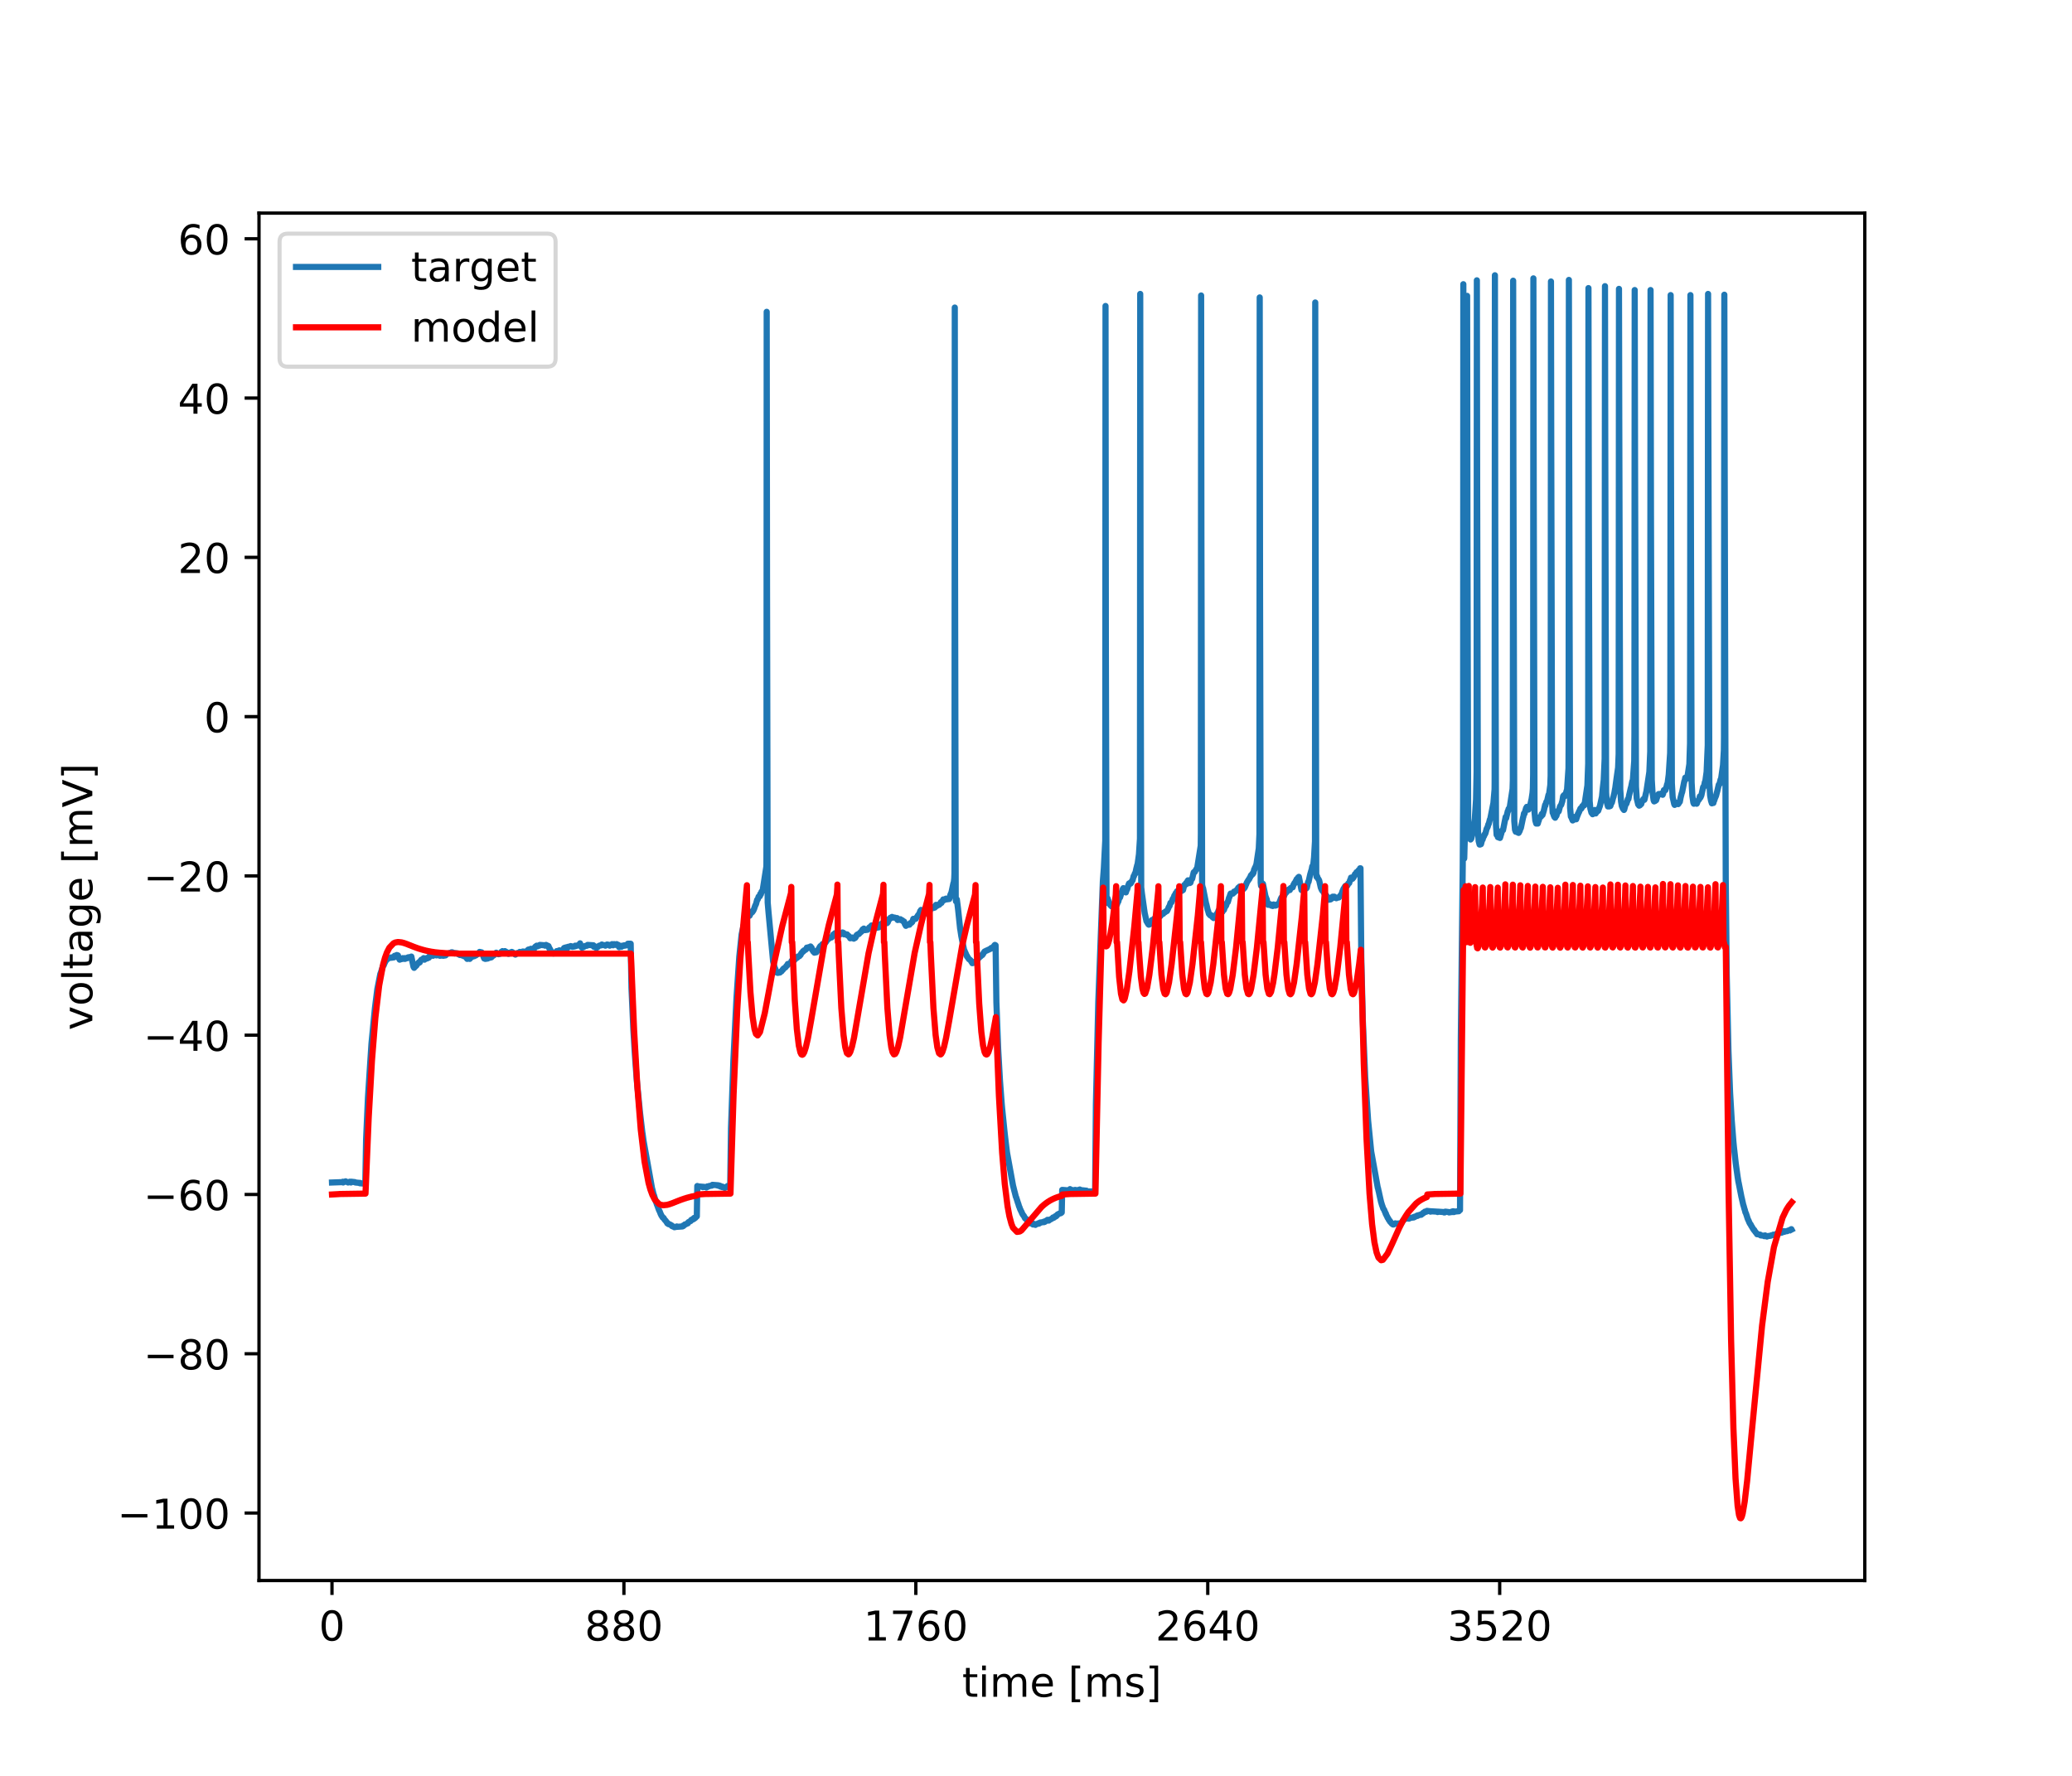 <?xml version="1.0" encoding="utf-8" standalone="no"?>
<!DOCTYPE svg PUBLIC "-//W3C//DTD SVG 1.1//EN"
  "http://www.w3.org/Graphics/SVG/1.1/DTD/svg11.dtd">
<!-- Created with matplotlib (https://matplotlib.org/) -->
<svg height="432pt" version="1.1" viewBox="0 0 504 432" width="504pt" xmlns="http://www.w3.org/2000/svg" xmlns:xlink="http://www.w3.org/1999/xlink">
 <defs>
  <style type="text/css">
*{stroke-linecap:butt;stroke-linejoin:round;}
  </style>
 </defs>
 <g id="figure_1">
  <g id="patch_1">
   <path d="M 0 432 
L 504 432 
L 504 0 
L 0 0 
z
" style="fill:#ffffff;"/>
  </g>
  <g id="axes_1">
   <g id="patch_2">
    <path d="M 63 384.48 
L 453.6 384.48 
L 453.6 51.84 
L 63 51.84 
z
" style="fill:#ffffff;"/>
   </g>
   <g id="matplotlib.axis_1">
    <g id="xtick_1">
     <g id="line2d_1">
      <defs>
       <path d="M 0 0 
L 0 3.5 
" id="m19cac958f8" style="stroke:#000000;stroke-width:0.8;"/>
      </defs>
      <g>
       <use style="stroke:#000000;stroke-width:0.8;" x="80.755" xlink:href="#m19cac958f8" y="384.48"/>
      </g>
     </g>
     <g id="text_1">
      <!-- 0 -->
      <defs>
       <path d="M 31.781 66.406 
Q 24.172 66.406 20.328 58.906 
Q 16.5 51.422 16.5 36.375 
Q 16.5 21.391 20.328 13.891 
Q 24.172 6.391 31.781 6.391 
Q 39.453 6.391 43.281 13.891 
Q 47.125 21.391 47.125 36.375 
Q 47.125 51.422 43.281 58.906 
Q 39.453 66.406 31.781 66.406 
z
M 31.781 74.219 
Q 44.047 74.219 50.516 64.516 
Q 56.984 54.828 56.984 36.375 
Q 56.984 17.969 50.516 8.266 
Q 44.047 -1.422 31.781 -1.422 
Q 19.531 -1.422 13.062 8.266 
Q 6.594 17.969 6.594 36.375 
Q 6.594 54.828 13.062 64.516 
Q 19.531 74.219 31.781 74.219 
z
" id="DejaVuSans-48"/>
      </defs>
      <g transform="translate(77.573 399.078)scale(0.1 -0.1)">
       <use xlink:href="#DejaVuSans-48"/>
      </g>
     </g>
    </g>
    <g id="xtick_2">
     <g id="line2d_2">
      <g>
       <use style="stroke:#000000;stroke-width:0.8;" x="151.763" xlink:href="#m19cac958f8" y="384.48"/>
      </g>
     </g>
     <g id="text_2">
      <!-- 880 -->
      <defs>
       <path d="M 31.781 34.625 
Q 24.75 34.625 20.719 30.859 
Q 16.703 27.094 16.703 20.516 
Q 16.703 13.922 20.719 10.156 
Q 24.75 6.391 31.781 6.391 
Q 38.812 6.391 42.859 10.172 
Q 46.922 13.969 46.922 20.516 
Q 46.922 27.094 42.891 30.859 
Q 38.875 34.625 31.781 34.625 
z
M 21.922 38.812 
Q 15.578 40.375 12.031 44.719 
Q 8.5 49.078 8.5 55.328 
Q 8.5 64.062 14.719 69.141 
Q 20.953 74.219 31.781 74.219 
Q 42.672 74.219 48.875 69.141 
Q 55.078 64.062 55.078 55.328 
Q 55.078 49.078 51.531 44.719 
Q 48 40.375 41.703 38.812 
Q 48.828 37.156 52.797 32.312 
Q 56.781 27.484 56.781 20.516 
Q 56.781 9.906 50.312 4.234 
Q 43.844 -1.422 31.781 -1.422 
Q 19.734 -1.422 13.25 4.234 
Q 6.781 9.906 6.781 20.516 
Q 6.781 27.484 10.781 32.312 
Q 14.797 37.156 21.922 38.812 
z
M 18.312 54.391 
Q 18.312 48.734 21.844 45.562 
Q 25.391 42.391 31.781 42.391 
Q 38.141 42.391 41.719 45.562 
Q 45.312 48.734 45.312 54.391 
Q 45.312 60.062 41.719 63.234 
Q 38.141 66.406 31.781 66.406 
Q 25.391 66.406 21.844 63.234 
Q 18.312 60.062 18.312 54.391 
z
" id="DejaVuSans-56"/>
      </defs>
      <g transform="translate(142.219 399.078)scale(0.1 -0.1)">
       <use xlink:href="#DejaVuSans-56"/>
       <use x="63.623" xlink:href="#DejaVuSans-56"/>
       <use x="127.246" xlink:href="#DejaVuSans-48"/>
      </g>
     </g>
    </g>
    <g id="xtick_3">
     <g id="line2d_3">
      <g>
       <use style="stroke:#000000;stroke-width:0.8;" x="222.772" xlink:href="#m19cac958f8" y="384.48"/>
      </g>
     </g>
     <g id="text_3">
      <!-- 1760 -->
      <defs>
       <path d="M 12.406 8.297 
L 28.516 8.297 
L 28.516 63.922 
L 10.984 60.406 
L 10.984 69.391 
L 28.422 72.906 
L 38.281 72.906 
L 38.281 8.297 
L 54.391 8.297 
L 54.391 0 
L 12.406 0 
z
" id="DejaVuSans-49"/>
       <path d="M 8.203 72.906 
L 55.078 72.906 
L 55.078 68.703 
L 28.609 0 
L 18.312 0 
L 43.219 64.594 
L 8.203 64.594 
z
" id="DejaVuSans-55"/>
       <path d="M 33.016 40.375 
Q 26.375 40.375 22.484 35.828 
Q 18.609 31.297 18.609 23.391 
Q 18.609 15.531 22.484 10.953 
Q 26.375 6.391 33.016 6.391 
Q 39.656 6.391 43.531 10.953 
Q 47.406 15.531 47.406 23.391 
Q 47.406 31.297 43.531 35.828 
Q 39.656 40.375 33.016 40.375 
z
M 52.594 71.297 
L 52.594 62.312 
Q 48.875 64.062 45.094 64.984 
Q 41.312 65.922 37.594 65.922 
Q 27.828 65.922 22.672 59.328 
Q 17.531 52.734 16.797 39.406 
Q 19.672 43.656 24.016 45.922 
Q 28.375 48.188 33.594 48.188 
Q 44.578 48.188 50.953 41.516 
Q 57.328 34.859 57.328 23.391 
Q 57.328 12.156 50.688 5.359 
Q 44.047 -1.422 33.016 -1.422 
Q 20.359 -1.422 13.672 8.266 
Q 6.984 17.969 6.984 36.375 
Q 6.984 53.656 15.188 63.938 
Q 23.391 74.219 37.203 74.219 
Q 40.922 74.219 44.703 73.484 
Q 48.484 72.75 52.594 71.297 
z
" id="DejaVuSans-54"/>
      </defs>
      <g transform="translate(210.047 399.078)scale(0.1 -0.1)">
       <use xlink:href="#DejaVuSans-49"/>
       <use x="63.623" xlink:href="#DejaVuSans-55"/>
       <use x="127.246" xlink:href="#DejaVuSans-54"/>
       <use x="190.869" xlink:href="#DejaVuSans-48"/>
      </g>
     </g>
    </g>
    <g id="xtick_4">
     <g id="line2d_4">
      <g>
       <use style="stroke:#000000;stroke-width:0.8;" x="293.78" xlink:href="#m19cac958f8" y="384.48"/>
      </g>
     </g>
     <g id="text_4">
      <!-- 2640 -->
      <defs>
       <path d="M 19.188 8.297 
L 53.609 8.297 
L 53.609 0 
L 7.328 0 
L 7.328 8.297 
Q 12.938 14.109 22.625 23.891 
Q 32.328 33.688 34.812 36.531 
Q 39.547 41.844 41.422 45.531 
Q 43.312 49.219 43.312 52.781 
Q 43.312 58.594 39.234 62.25 
Q 35.156 65.922 28.609 65.922 
Q 23.969 65.922 18.812 64.312 
Q 13.672 62.703 7.812 59.422 
L 7.812 69.391 
Q 13.766 71.781 18.938 73 
Q 24.125 74.219 28.422 74.219 
Q 39.75 74.219 46.484 68.547 
Q 53.219 62.891 53.219 53.422 
Q 53.219 48.922 51.531 44.891 
Q 49.859 40.875 45.406 35.406 
Q 44.188 33.984 37.641 27.219 
Q 31.109 20.453 19.188 8.297 
z
" id="DejaVuSans-50"/>
       <path d="M 37.797 64.312 
L 12.891 25.391 
L 37.797 25.391 
z
M 35.203 72.906 
L 47.609 72.906 
L 47.609 25.391 
L 58.016 25.391 
L 58.016 17.188 
L 47.609 17.188 
L 47.609 0 
L 37.797 0 
L 37.797 17.188 
L 4.891 17.188 
L 4.891 26.703 
z
" id="DejaVuSans-52"/>
      </defs>
      <g transform="translate(281.055 399.078)scale(0.1 -0.1)">
       <use xlink:href="#DejaVuSans-50"/>
       <use x="63.623" xlink:href="#DejaVuSans-54"/>
       <use x="127.246" xlink:href="#DejaVuSans-52"/>
       <use x="190.869" xlink:href="#DejaVuSans-48"/>
      </g>
     </g>
    </g>
    <g id="xtick_5">
     <g id="line2d_5">
      <g>
       <use style="stroke:#000000;stroke-width:0.8;" x="364.789" xlink:href="#m19cac958f8" y="384.48"/>
      </g>
     </g>
     <g id="text_5">
      <!-- 3520 -->
      <defs>
       <path d="M 40.578 39.312 
Q 47.656 37.797 51.625 33 
Q 55.609 28.219 55.609 21.188 
Q 55.609 10.406 48.188 4.484 
Q 40.766 -1.422 27.094 -1.422 
Q 22.516 -1.422 17.656 -0.516 
Q 12.797 0.391 7.625 2.203 
L 7.625 11.719 
Q 11.719 9.328 16.594 8.109 
Q 21.484 6.891 26.812 6.891 
Q 36.078 6.891 40.938 10.547 
Q 45.797 14.203 45.797 21.188 
Q 45.797 27.641 41.281 31.266 
Q 36.766 34.906 28.719 34.906 
L 20.219 34.906 
L 20.219 43.016 
L 29.109 43.016 
Q 36.375 43.016 40.234 45.922 
Q 44.094 48.828 44.094 54.297 
Q 44.094 59.906 40.109 62.906 
Q 36.141 65.922 28.719 65.922 
Q 24.656 65.922 20.016 65.031 
Q 15.375 64.156 9.812 62.312 
L 9.812 71.094 
Q 15.438 72.656 20.344 73.438 
Q 25.25 74.219 29.594 74.219 
Q 40.828 74.219 47.359 69.109 
Q 53.906 64.016 53.906 55.328 
Q 53.906 49.266 50.438 45.094 
Q 46.969 40.922 40.578 39.312 
z
" id="DejaVuSans-51"/>
       <path d="M 10.797 72.906 
L 49.516 72.906 
L 49.516 64.594 
L 19.828 64.594 
L 19.828 46.734 
Q 21.969 47.469 24.109 47.828 
Q 26.266 48.188 28.422 48.188 
Q 40.625 48.188 47.75 41.5 
Q 54.891 34.812 54.891 23.391 
Q 54.891 11.625 47.562 5.094 
Q 40.234 -1.422 26.906 -1.422 
Q 22.312 -1.422 17.547 -0.641 
Q 12.797 0.141 7.719 1.703 
L 7.719 11.625 
Q 12.109 9.234 16.797 8.062 
Q 21.484 6.891 26.703 6.891 
Q 35.156 6.891 40.078 11.328 
Q 45.016 15.766 45.016 23.391 
Q 45.016 31 40.078 35.438 
Q 35.156 39.891 26.703 39.891 
Q 22.75 39.891 18.812 39.016 
Q 14.891 38.141 10.797 36.281 
z
" id="DejaVuSans-53"/>
      </defs>
      <g transform="translate(352.064 399.078)scale(0.1 -0.1)">
       <use xlink:href="#DejaVuSans-51"/>
       <use x="63.623" xlink:href="#DejaVuSans-53"/>
       <use x="127.246" xlink:href="#DejaVuSans-50"/>
       <use x="190.869" xlink:href="#DejaVuSans-48"/>
      </g>
     </g>
    </g>
    <g id="text_6">
     <!-- time [ms] -->
     <defs>
      <path d="M 18.312 70.219 
L 18.312 54.688 
L 36.812 54.688 
L 36.812 47.703 
L 18.312 47.703 
L 18.312 18.016 
Q 18.312 11.328 20.141 9.422 
Q 21.969 7.516 27.594 7.516 
L 36.812 7.516 
L 36.812 0 
L 27.594 0 
Q 17.188 0 13.234 3.875 
Q 9.281 7.766 9.281 18.016 
L 9.281 47.703 
L 2.688 47.703 
L 2.688 54.688 
L 9.281 54.688 
L 9.281 70.219 
z
" id="DejaVuSans-116"/>
      <path d="M 9.422 54.688 
L 18.406 54.688 
L 18.406 0 
L 9.422 0 
z
M 9.422 75.984 
L 18.406 75.984 
L 18.406 64.594 
L 9.422 64.594 
z
" id="DejaVuSans-105"/>
      <path d="M 52 44.188 
Q 55.375 50.25 60.062 53.125 
Q 64.75 56 71.094 56 
Q 79.641 56 84.281 50.016 
Q 88.922 44.047 88.922 33.016 
L 88.922 0 
L 79.891 0 
L 79.891 32.719 
Q 79.891 40.578 77.094 44.375 
Q 74.312 48.188 68.609 48.188 
Q 61.625 48.188 57.562 43.547 
Q 53.516 38.922 53.516 30.906 
L 53.516 0 
L 44.484 0 
L 44.484 32.719 
Q 44.484 40.625 41.703 44.406 
Q 38.922 48.188 33.109 48.188 
Q 26.219 48.188 22.156 43.531 
Q 18.109 38.875 18.109 30.906 
L 18.109 0 
L 9.078 0 
L 9.078 54.688 
L 18.109 54.688 
L 18.109 46.188 
Q 21.188 51.219 25.484 53.609 
Q 29.781 56 35.688 56 
Q 41.656 56 45.828 52.969 
Q 50 49.953 52 44.188 
z
" id="DejaVuSans-109"/>
      <path d="M 56.203 29.594 
L 56.203 25.203 
L 14.891 25.203 
Q 15.484 15.922 20.484 11.062 
Q 25.484 6.203 34.422 6.203 
Q 39.594 6.203 44.453 7.469 
Q 49.312 8.734 54.109 11.281 
L 54.109 2.781 
Q 49.266 0.734 44.188 -0.344 
Q 39.109 -1.422 33.891 -1.422 
Q 20.797 -1.422 13.156 6.188 
Q 5.516 13.812 5.516 26.812 
Q 5.516 40.234 12.766 48.109 
Q 20.016 56 32.328 56 
Q 43.359 56 49.781 48.891 
Q 56.203 41.797 56.203 29.594 
z
M 47.219 32.234 
Q 47.125 39.594 43.094 43.984 
Q 39.062 48.391 32.422 48.391 
Q 24.906 48.391 20.391 44.141 
Q 15.875 39.891 15.188 32.172 
z
" id="DejaVuSans-101"/>
      <path id="DejaVuSans-32"/>
      <path d="M 8.594 75.984 
L 29.297 75.984 
L 29.297 69 
L 17.578 69 
L 17.578 -6.203 
L 29.297 -6.203 
L 29.297 -13.188 
L 8.594 -13.188 
z
" id="DejaVuSans-91"/>
      <path d="M 44.281 53.078 
L 44.281 44.578 
Q 40.484 46.531 36.375 47.5 
Q 32.281 48.484 27.875 48.484 
Q 21.188 48.484 17.844 46.438 
Q 14.5 44.391 14.5 40.281 
Q 14.5 37.156 16.891 35.375 
Q 19.281 33.594 26.516 31.984 
L 29.594 31.297 
Q 39.156 29.25 43.188 25.516 
Q 47.219 21.781 47.219 15.094 
Q 47.219 7.469 41.188 3.016 
Q 35.156 -1.422 24.609 -1.422 
Q 20.219 -1.422 15.453 -0.562 
Q 10.688 0.297 5.422 2 
L 5.422 11.281 
Q 10.406 8.688 15.234 7.391 
Q 20.062 6.109 24.812 6.109 
Q 31.156 6.109 34.562 8.281 
Q 37.984 10.453 37.984 14.406 
Q 37.984 18.062 35.516 20.016 
Q 33.062 21.969 24.703 23.781 
L 21.578 24.516 
Q 13.234 26.266 9.516 29.906 
Q 5.812 33.547 5.812 39.891 
Q 5.812 47.609 11.281 51.797 
Q 16.75 56 26.812 56 
Q 31.781 56 36.172 55.266 
Q 40.578 54.547 44.281 53.078 
z
" id="DejaVuSans-115"/>
      <path d="M 30.422 75.984 
L 30.422 -13.188 
L 9.719 -13.188 
L 9.719 -6.203 
L 21.391 -6.203 
L 21.391 69 
L 9.719 69 
L 9.719 75.984 
z
" id="DejaVuSans-93"/>
     </defs>
     <g transform="translate(234.038 412.757)scale(0.1 -0.1)">
      <use xlink:href="#DejaVuSans-116"/>
      <use x="39.209" xlink:href="#DejaVuSans-105"/>
      <use x="66.992" xlink:href="#DejaVuSans-109"/>
      <use x="164.404" xlink:href="#DejaVuSans-101"/>
      <use x="225.928" xlink:href="#DejaVuSans-32"/>
      <use x="257.715" xlink:href="#DejaVuSans-91"/>
      <use x="296.729" xlink:href="#DejaVuSans-109"/>
      <use x="394.141" xlink:href="#DejaVuSans-115"/>
      <use x="446.24" xlink:href="#DejaVuSans-93"/>
     </g>
    </g>
   </g>
   <g id="matplotlib.axis_2">
    <g id="ytick_1">
     <g id="line2d_6">
      <defs>
       <path d="M 0 0 
L -3.5 0 
" id="mbbaaac5148" style="stroke:#000000;stroke-width:0.8;"/>
      </defs>
      <g>
       <use style="stroke:#000000;stroke-width:0.8;" x="63" xlink:href="#mbbaaac5148" y="368.062"/>
      </g>
     </g>
     <g id="text_7">
      <!-- −100 -->
      <defs>
       <path d="M 10.594 35.5 
L 73.188 35.5 
L 73.188 27.203 
L 10.594 27.203 
z
" id="DejaVuSans-8722"/>
      </defs>
      <g transform="translate(28.533 371.861)scale(0.1 -0.1)">
       <use xlink:href="#DejaVuSans-8722"/>
       <use x="83.789" xlink:href="#DejaVuSans-49"/>
       <use x="147.412" xlink:href="#DejaVuSans-48"/>
       <use x="211.035" xlink:href="#DejaVuSans-48"/>
      </g>
     </g>
    </g>
    <g id="ytick_2">
     <g id="line2d_7">
      <g>
       <use style="stroke:#000000;stroke-width:0.8;" x="63" xlink:href="#mbbaaac5148" y="329.315"/>
      </g>
     </g>
     <g id="text_8">
      <!-- −80 -->
      <g transform="translate(34.895 333.114)scale(0.1 -0.1)">
       <use xlink:href="#DejaVuSans-8722"/>
       <use x="83.789" xlink:href="#DejaVuSans-56"/>
       <use x="147.412" xlink:href="#DejaVuSans-48"/>
      </g>
     </g>
    </g>
    <g id="ytick_3">
     <g id="line2d_8">
      <g>
       <use style="stroke:#000000;stroke-width:0.8;" x="63" xlink:href="#mbbaaac5148" y="290.568"/>
      </g>
     </g>
     <g id="text_9">
      <!-- −60 -->
      <g transform="translate(34.895 294.367)scale(0.1 -0.1)">
       <use xlink:href="#DejaVuSans-8722"/>
       <use x="83.789" xlink:href="#DejaVuSans-54"/>
       <use x="147.412" xlink:href="#DejaVuSans-48"/>
      </g>
     </g>
    </g>
    <g id="ytick_4">
     <g id="line2d_9">
      <g>
       <use style="stroke:#000000;stroke-width:0.8;" x="63" xlink:href="#mbbaaac5148" y="251.821"/>
      </g>
     </g>
     <g id="text_10">
      <!-- −40 -->
      <g transform="translate(34.895 255.621)scale(0.1 -0.1)">
       <use xlink:href="#DejaVuSans-8722"/>
       <use x="83.789" xlink:href="#DejaVuSans-52"/>
       <use x="147.412" xlink:href="#DejaVuSans-48"/>
      </g>
     </g>
    </g>
    <g id="ytick_5">
     <g id="line2d_10">
      <g>
       <use style="stroke:#000000;stroke-width:0.8;" x="63" xlink:href="#mbbaaac5148" y="213.074"/>
      </g>
     </g>
     <g id="text_11">
      <!-- −20 -->
      <g transform="translate(34.895 216.874)scale(0.1 -0.1)">
       <use xlink:href="#DejaVuSans-8722"/>
       <use x="83.789" xlink:href="#DejaVuSans-50"/>
       <use x="147.412" xlink:href="#DejaVuSans-48"/>
      </g>
     </g>
    </g>
    <g id="ytick_6">
     <g id="line2d_11">
      <g>
       <use style="stroke:#000000;stroke-width:0.8;" x="63" xlink:href="#mbbaaac5148" y="174.327"/>
      </g>
     </g>
     <g id="text_12">
      <!-- 0 -->
      <g transform="translate(49.638 178.127)scale(0.1 -0.1)">
       <use xlink:href="#DejaVuSans-48"/>
      </g>
     </g>
    </g>
    <g id="ytick_7">
     <g id="line2d_12">
      <g>
       <use style="stroke:#000000;stroke-width:0.8;" x="63" xlink:href="#mbbaaac5148" y="135.581"/>
      </g>
     </g>
     <g id="text_13">
      <!-- 20 -->
      <g transform="translate(43.275 139.38)scale(0.1 -0.1)">
       <use xlink:href="#DejaVuSans-50"/>
       <use x="63.623" xlink:href="#DejaVuSans-48"/>
      </g>
     </g>
    </g>
    <g id="ytick_8">
     <g id="line2d_13">
      <g>
       <use style="stroke:#000000;stroke-width:0.8;" x="63" xlink:href="#mbbaaac5148" y="96.834"/>
      </g>
     </g>
     <g id="text_14">
      <!-- 40 -->
      <g transform="translate(43.275 100.633)scale(0.1 -0.1)">
       <use xlink:href="#DejaVuSans-52"/>
       <use x="63.623" xlink:href="#DejaVuSans-48"/>
      </g>
     </g>
    </g>
    <g id="ytick_9">
     <g id="line2d_14">
      <g>
       <use style="stroke:#000000;stroke-width:0.8;" x="63" xlink:href="#mbbaaac5148" y="58.087"/>
      </g>
     </g>
     <g id="text_15">
      <!-- 60 -->
      <g transform="translate(43.275 61.886)scale(0.1 -0.1)">
       <use xlink:href="#DejaVuSans-54"/>
       <use x="63.623" xlink:href="#DejaVuSans-48"/>
      </g>
     </g>
    </g>
    <g id="text_16">
     <!-- voltage [mV] -->
     <defs>
      <path d="M 2.984 54.688 
L 12.5 54.688 
L 29.594 8.797 
L 46.688 54.688 
L 56.203 54.688 
L 35.688 0 
L 23.484 0 
z
" id="DejaVuSans-118"/>
      <path d="M 30.609 48.391 
Q 23.391 48.391 19.188 42.75 
Q 14.984 37.109 14.984 27.297 
Q 14.984 17.484 19.156 11.844 
Q 23.344 6.203 30.609 6.203 
Q 37.797 6.203 41.984 11.859 
Q 46.188 17.531 46.188 27.297 
Q 46.188 37.016 41.984 42.703 
Q 37.797 48.391 30.609 48.391 
z
M 30.609 56 
Q 42.328 56 49.016 48.375 
Q 55.719 40.766 55.719 27.297 
Q 55.719 13.875 49.016 6.219 
Q 42.328 -1.422 30.609 -1.422 
Q 18.844 -1.422 12.172 6.219 
Q 5.516 13.875 5.516 27.297 
Q 5.516 40.766 12.172 48.375 
Q 18.844 56 30.609 56 
z
" id="DejaVuSans-111"/>
      <path d="M 9.422 75.984 
L 18.406 75.984 
L 18.406 0 
L 9.422 0 
z
" id="DejaVuSans-108"/>
      <path d="M 34.281 27.484 
Q 23.391 27.484 19.188 25 
Q 14.984 22.516 14.984 16.5 
Q 14.984 11.719 18.141 8.906 
Q 21.297 6.109 26.703 6.109 
Q 34.188 6.109 38.703 11.406 
Q 43.219 16.703 43.219 25.484 
L 43.219 27.484 
z
M 52.203 31.203 
L 52.203 0 
L 43.219 0 
L 43.219 8.297 
Q 40.141 3.328 35.547 0.953 
Q 30.953 -1.422 24.312 -1.422 
Q 15.922 -1.422 10.953 3.297 
Q 6 8.016 6 15.922 
Q 6 25.141 12.172 29.828 
Q 18.359 34.516 30.609 34.516 
L 43.219 34.516 
L 43.219 35.406 
Q 43.219 41.609 39.141 45 
Q 35.062 48.391 27.688 48.391 
Q 23 48.391 18.547 47.266 
Q 14.109 46.141 10.016 43.891 
L 10.016 52.203 
Q 14.938 54.109 19.578 55.047 
Q 24.219 56 28.609 56 
Q 40.484 56 46.344 49.844 
Q 52.203 43.703 52.203 31.203 
z
" id="DejaVuSans-97"/>
      <path d="M 45.406 27.984 
Q 45.406 37.75 41.375 43.109 
Q 37.359 48.484 30.078 48.484 
Q 22.859 48.484 18.828 43.109 
Q 14.797 37.75 14.797 27.984 
Q 14.797 18.266 18.828 12.891 
Q 22.859 7.516 30.078 7.516 
Q 37.359 7.516 41.375 12.891 
Q 45.406 18.266 45.406 27.984 
z
M 54.391 6.781 
Q 54.391 -7.172 48.188 -13.984 
Q 42 -20.797 29.203 -20.797 
Q 24.469 -20.797 20.266 -20.094 
Q 16.062 -19.391 12.109 -17.922 
L 12.109 -9.188 
Q 16.062 -11.328 19.922 -12.344 
Q 23.781 -13.375 27.781 -13.375 
Q 36.625 -13.375 41.016 -8.766 
Q 45.406 -4.156 45.406 5.172 
L 45.406 9.625 
Q 42.625 4.781 38.281 2.391 
Q 33.938 0 27.875 0 
Q 17.828 0 11.672 7.656 
Q 5.516 15.328 5.516 27.984 
Q 5.516 40.672 11.672 48.328 
Q 17.828 56 27.875 56 
Q 33.938 56 38.281 53.609 
Q 42.625 51.219 45.406 46.391 
L 45.406 54.688 
L 54.391 54.688 
z
" id="DejaVuSans-103"/>
      <path d="M 28.609 0 
L 0.781 72.906 
L 11.078 72.906 
L 34.188 11.531 
L 57.328 72.906 
L 67.578 72.906 
L 39.797 0 
z
" id="DejaVuSans-86"/>
     </defs>
     <g transform="translate(22.453 250.624)rotate(-90)scale(0.1 -0.1)">
      <use xlink:href="#DejaVuSans-118"/>
      <use x="59.18" xlink:href="#DejaVuSans-111"/>
      <use x="120.361" xlink:href="#DejaVuSans-108"/>
      <use x="148.145" xlink:href="#DejaVuSans-116"/>
      <use x="187.354" xlink:href="#DejaVuSans-97"/>
      <use x="248.633" xlink:href="#DejaVuSans-103"/>
      <use x="312.109" xlink:href="#DejaVuSans-101"/>
      <use x="373.633" xlink:href="#DejaVuSans-32"/>
      <use x="405.42" xlink:href="#DejaVuSans-91"/>
      <use x="444.434" xlink:href="#DejaVuSans-109"/>
      <use x="541.846" xlink:href="#DejaVuSans-86"/>
      <use x="610.254" xlink:href="#DejaVuSans-93"/>
     </g>
    </g>
   </g>
   <g id="line2d_15">
    <path clip-path="url(#p40c34ea4af)" d="M 80.755 287.655 
L 83.385 287.56 
L 83.417 287.465 
L 83.466 287.655 
L 83.482 287.56 
L 83.966 287.465 
L 84.063 287.371 
L 84.176 287.465 
L 84.547 287.56 
L 84.66 287.655 
L 84.967 287.56 
L 85.08 287.465 
L 85.338 287.56 
L 85.354 287.655 
L 85.402 287.465 
L 85.419 287.465 
L 86.322 287.56 
L 86.435 287.655 
L 87.42 287.749 
L 87.533 287.844 
L 87.581 287.749 
L 87.629 287.844 
L 88.695 287.938 
L 88.808 288.033 
L 88.856 287.938 
L 89.05 277.154 
L 89.502 267.032 
L 90.357 253.884 
L 91.196 245.275 
L 91.454 243.194 
L 91.777 240.64 
L 92.503 236.951 
L 92.536 236.856 
L 92.713 236.383 
L 92.745 236.288 
L 92.971 235.532 
L 93.02 235.437 
L 93.213 234.87 
L 93.359 234.775 
L 93.536 234.302 
L 93.601 234.207 
L 93.762 233.829 
L 93.859 233.734 
L 94.004 233.451 
L 94.214 233.356 
L 94.359 233.072 
L 95.134 232.978 
L 95.182 232.883 
L 95.231 232.978 
L 95.844 232.883 
L 95.989 232.505 
L 96.054 232.599 
L 96.086 232.505 
L 96.393 232.41 
L 96.506 232.315 
L 96.796 232.41 
L 97.006 233.072 
L 97.07 233.167 
L 97.216 233.451 
L 97.393 233.356 
L 97.425 233.261 
L 97.49 233.356 
L 97.845 233.261 
L 97.974 233.072 
L 98.265 233.167 
L 98.297 233.261 
L 98.345 233.167 
L 98.458 233.072 
L 98.507 233.167 
L 98.539 233.261 
L 98.571 233.072 
L 98.603 233.167 
L 99.12 233.072 
L 99.249 232.883 
L 99.959 232.788 
L 100.056 232.694 
L 100.572 235.153 
L 100.621 235.248 
L 100.734 235.437 
L 100.863 235.248 
L 101.024 235.153 
L 101.153 234.964 
L 101.299 234.87 
L 101.444 234.586 
L 101.557 234.491 
L 101.686 234.302 
L 101.831 234.207 
L 101.847 234.113 
L 101.928 234.207 
L 102.106 234.113 
L 102.267 233.734 
L 102.364 233.64 
L 102.493 233.451 
L 102.993 233.356 
L 103.058 233.072 
L 103.106 233.167 
L 103.251 233.451 
L 103.38 233.261 
L 103.687 233.167 
L 103.784 233.072 
L 103.881 233.167 
L 103.994 233.072 
L 104.091 232.978 
L 104.187 232.883 
L 104.3 232.978 
L 104.381 232.883 
L 104.526 232.505 
L 104.575 232.599 
L 104.623 232.505 
L 104.897 232.41 
L 105.01 232.315 
L 105.236 232.41 
L 105.317 232.505 
L 105.333 232.41 
L 106.108 232.315 
L 106.124 232.221 
L 106.172 232.41 
L 106.205 232.315 
L 106.882 232.41 
L 106.995 232.505 
L 107.705 232.41 
L 107.738 232.315 
L 107.786 232.505 
L 108.383 232.41 
L 108.512 232.221 
L 108.577 232.126 
L 108.69 232.032 
L 109.255 231.937 
L 109.335 231.842 
L 109.352 231.937 
L 109.691 231.842 
L 109.82 231.653 
L 109.916 231.748 
L 110.013 231.653 
L 110.126 231.748 
L 110.53 231.842 
L 110.61 231.937 
L 110.627 231.842 
L 111.369 231.937 
L 111.498 232.126 
L 111.837 232.221 
L 111.853 232.315 
L 111.934 232.221 
L 112.256 232.315 
L 112.321 232.221 
L 112.369 232.41 
L 112.821 232.505 
L 112.837 232.599 
L 112.87 232.41 
L 112.902 232.41 
L 113.144 232.505 
L 113.289 232.788 
L 113.37 232.883 
L 113.499 233.072 
L 113.596 233.167 
L 113.644 233.261 
L 113.693 233.167 
L 113.79 233.072 
L 113.87 232.978 
L 113.886 233.072 
L 114.161 233.167 
L 114.258 233.261 
L 114.387 232.978 
L 114.419 233.072 
L 114.484 232.978 
L 114.58 232.788 
L 114.597 232.883 
L 114.806 232.788 
L 114.919 232.694 
L 115.355 232.599 
L 115.468 232.505 
L 115.759 232.41 
L 115.888 232.221 
L 116.162 232.126 
L 116.259 231.937 
L 116.275 232.032 
L 116.356 231.937 
L 116.469 231.842 
L 116.533 231.748 
L 116.662 231.559 
L 117.017 231.653 
L 117.033 231.748 
L 117.114 231.653 
L 117.259 231.748 
L 117.437 232.221 
L 117.469 232.315 
L 117.663 232.883 
L 117.711 232.978 
L 117.792 233.167 
L 117.824 233.072 
L 117.921 233.167 
L 118.034 233.261 
L 118.647 233.167 
L 118.76 233.072 
L 119.051 232.978 
L 119.131 232.883 
L 119.148 232.978 
L 119.519 232.883 
L 119.648 232.694 
L 119.809 232.599 
L 119.922 232.505 
L 120.1 232.41 
L 120.245 232.126 
L 120.439 232.032 
L 120.552 231.937 
L 120.665 231.842 
L 120.697 231.748 
L 120.745 231.937 
L 121.116 232.032 
L 121.229 232.126 
L 121.601 232.032 
L 121.73 231.842 
L 121.81 231.748 
L 121.939 231.559 
L 122.117 231.464 
L 122.214 231.369 
L 122.343 231.559 
L 122.779 231.464 
L 122.811 231.369 
L 122.875 231.464 
L 122.924 231.559 
L 122.972 231.464 
L 123.134 231.559 
L 123.263 231.748 
L 123.553 231.842 
L 123.682 232.032 
L 123.828 231.748 
L 123.924 231.842 
L 123.941 231.937 
L 124.005 231.748 
L 124.36 231.653 
L 124.473 231.559 
L 124.683 231.653 
L 124.812 231.842 
L 125.216 231.937 
L 125.329 232.126 
L 125.361 232.221 
L 125.441 232.032 
L 125.764 231.937 
L 125.78 231.842 
L 125.861 231.937 
L 126.039 231.842 
L 126.152 231.748 
L 126.329 231.653 
L 126.426 231.559 
L 126.539 231.653 
L 127.136 231.559 
L 127.152 231.464 
L 127.233 231.559 
L 127.249 231.653 
L 127.297 231.464 
L 127.314 231.464 
L 127.394 231.559 
L 127.443 231.748 
L 127.507 231.653 
L 127.523 231.559 
L 127.604 231.653 
L 127.975 231.559 
L 128.104 231.369 
L 128.217 231.275 
L 128.33 231.18 
L 128.411 231.086 
L 128.524 230.991 
L 129.089 230.896 
L 129.137 230.802 
L 129.186 230.896 
L 129.605 230.991 
L 129.718 231.086 
L 129.831 230.991 
L 130.009 230.518 
L 130.138 230.423 
L 130.267 230.234 
L 130.525 230.14 
L 130.541 230.045 
L 130.59 230.234 
L 130.622 230.14 
L 130.67 230.234 
L 130.719 230.14 
L 131.074 230.045 
L 131.138 229.95 
L 131.171 230.045 
L 131.203 229.95 
L 131.316 229.856 
L 132.478 229.95 
L 132.591 230.045 
L 132.768 229.95 
L 132.817 229.856 
L 132.865 229.95 
L 133.269 230.045 
L 133.382 230.14 
L 133.414 230.14 
L 133.559 230.613 
L 133.591 230.518 
L 133.607 230.707 
L 133.624 230.707 
L 133.737 230.802 
L 133.785 230.896 
L 133.93 231.18 
L 133.979 231.275 
L 134.156 231.748 
L 134.269 231.653 
L 134.431 231.748 
L 134.56 231.937 
L 134.624 231.842 
L 134.656 231.937 
L 134.818 231.842 
L 134.931 231.748 
L 135.302 231.653 
L 135.415 231.369 
L 135.431 231.464 
L 135.818 231.369 
L 135.835 231.275 
L 135.867 231.464 
L 135.915 231.369 
L 136.044 231.275 
L 136.06 231.18 
L 136.141 231.275 
L 136.884 231.18 
L 137.029 230.896 
L 137.158 230.802 
L 137.206 230.613 
L 137.255 230.802 
L 137.368 230.707 
L 137.432 230.518 
L 137.465 230.707 
L 137.69 230.613 
L 137.82 230.423 
L 137.916 230.518 
L 138.013 230.613 
L 138.158 230.329 
L 138.707 230.234 
L 138.82 230.14 
L 139.127 230.234 
L 139.24 230.329 
L 139.772 230.234 
L 139.901 230.045 
L 139.998 230.14 
L 140.095 230.045 
L 140.111 230.14 
L 140.192 230.045 
L 140.757 229.95 
L 140.886 229.761 
L 140.967 229.667 
L 141.096 229.477 
L 141.322 230.234 
L 141.402 230.329 
L 141.531 230.518 
L 141.903 230.423 
L 142.016 230.329 
L 142.145 230.234 
L 142.258 230.14 
L 142.806 230.045 
L 142.935 229.856 
L 144.339 229.95 
L 144.469 230.329 
L 144.485 230.234 
L 144.582 230.14 
L 144.727 230.423 
L 145.05 230.518 
L 145.082 230.613 
L 145.146 230.518 
L 145.34 230.423 
L 145.469 230.234 
L 145.647 230.14 
L 145.76 230.045 
L 146.308 229.95 
L 146.389 229.761 
L 146.421 229.856 
L 147.244 229.95 
L 147.26 230.045 
L 147.341 229.95 
L 147.551 229.856 
L 147.664 229.761 
L 148.18 229.856 
L 148.309 230.045 
L 148.374 229.95 
L 148.487 229.856 
L 148.874 229.761 
L 148.89 229.667 
L 148.971 229.761 
L 149.1 229.856 
L 149.116 229.95 
L 149.165 229.761 
L 149.197 229.856 
L 149.294 229.761 
L 149.407 229.667 
L 149.697 229.761 
L 149.81 229.856 
L 149.972 229.856 
L 150.004 229.667 
L 150.085 229.761 
L 150.407 229.856 
L 150.601 230.423 
L 150.746 230.14 
L 151.085 230.234 
L 151.15 230.329 
L 151.182 230.234 
L 151.36 230.14 
L 151.376 230.045 
L 151.456 230.14 
L 151.811 230.045 
L 151.844 229.95 
L 151.908 230.045 
L 152.425 229.95 
L 152.554 229.761 
L 152.651 229.667 
L 152.715 229.572 
L 152.747 229.667 
L 152.764 229.761 
L 152.812 229.572 
L 152.828 229.572 
L 153.409 229.572 
L 153.603 240.356 
L 154.055 250.383 
L 154.426 256.532 
L 154.862 262.397 
L 154.975 263.627 
L 155.685 270.722 
L 155.894 272.519 
L 156.266 275.641 
L 156.282 275.641 
L 156.556 277.627 
L 158.622 289.168 
L 158.67 289.263 
L 158.993 290.587 
L 159.058 290.682 
L 159.3 291.533 
L 159.332 291.628 
L 159.558 292.384 
L 159.622 292.479 
L 159.832 293.141 
L 159.897 293.236 
L 160.09 293.803 
L 160.123 293.898 
L 160.3 294.371 
L 160.349 294.466 
L 160.494 294.749 
L 160.526 294.844 
L 160.704 295.317 
L 160.768 295.412 
L 160.93 295.79 
L 161.043 295.885 
L 161.188 296.168 
L 161.414 296.263 
L 161.559 296.547 
L 161.64 296.641 
L 161.769 296.831 
L 161.898 296.925 
L 162.027 297.114 
L 162.092 297.209 
L 162.221 297.398 
L 162.285 297.493 
L 162.317 297.587 
L 162.382 297.493 
L 162.463 297.587 
L 162.592 297.776 
L 162.995 297.871 
L 163.108 297.966 
L 163.318 298.06 
L 163.431 298.249 
L 163.463 298.155 
L 163.528 298.249 
L 163.641 298.344 
L 163.931 298.439 
L 164.044 298.533 
L 164.545 298.439 
L 164.625 298.344 
L 164.641 298.439 
L 165.997 298.344 
L 166.126 298.155 
L 166.207 298.249 
L 166.223 298.155 
L 166.433 298.06 
L 166.562 297.871 
L 166.901 297.776 
L 167.014 297.682 
L 167.304 297.587 
L 167.449 297.303 
L 167.659 297.209 
L 167.772 297.114 
L 168.014 297.02 
L 168.16 296.736 
L 168.45 296.641 
L 168.563 296.547 
L 168.579 296.641 
L 168.628 296.452 
L 168.644 296.547 
L 168.757 296.452 
L 168.837 296.358 
L 168.853 296.263 
L 168.886 296.452 
L 168.934 296.358 
L 169.128 296.263 
L 169.257 296.074 
L 169.418 295.979 
L 169.499 295.885 
L 169.612 288.506 
L 169.709 288.601 
L 169.725 288.695 
L 169.806 288.601 
L 170.951 288.695 
L 170.968 288.79 
L 171.048 288.695 
L 171.791 288.79 
L 171.823 288.884 
L 171.887 288.79 
L 171.952 288.695 
L 172.049 288.601 
L 172.162 288.695 
L 172.388 288.601 
L 172.501 288.506 
L 173.162 288.411 
L 173.292 288.222 
L 174.518 288.317 
L 174.583 288.411 
L 174.615 288.317 
L 175.018 288.411 
L 175.147 288.601 
L 175.26 288.506 
L 175.39 288.601 
L 175.406 288.695 
L 175.486 288.601 
L 175.615 288.695 
L 175.712 288.79 
L 175.825 288.695 
L 175.938 288.79 
L 176.164 288.884 
L 176.277 288.979 
L 176.39 288.884 
L 176.664 288.79 
L 176.777 288.695 
L 176.939 288.601 
L 176.971 288.506 
L 177.019 288.695 
L 177.036 288.601 
L 177.617 288.601 
L 177.81 274.506 
L 178.391 257.951 
L 179.15 242.721 
L 179.828 232.694 
L 180.392 227.302 
L 180.86 225.126 
L 180.877 225.126 
L 181.022 224.653 
L 181.183 224.275 
L 181.312 224.18 
L 181.474 223.802 
L 181.506 223.707 
L 181.7 223.14 
L 181.764 223.045 
L 181.893 222.856 
L 182.329 222.761 
L 182.474 222.477 
L 182.506 222.383 
L 182.636 222.194 
L 182.716 222.099 
L 182.878 221.721 
L 182.926 221.815 
L 182.975 221.91 
L 183.023 221.815 
L 183.104 221.721 
L 183.233 221.531 
L 183.281 221.437 
L 183.443 221.058 
L 183.475 220.964 
L 183.668 220.396 
L 183.701 220.302 
L 183.846 220.018 
L 183.894 219.923 
L 184.169 218.883 
L 184.314 218.788 
L 184.524 218.126 
L 184.814 218.031 
L 184.927 217.464 
L 184.976 217.653 
L 185.072 217.558 
L 185.25 216.896 
L 185.266 216.991 
L 185.347 216.896 
L 185.492 216.612 
L 185.524 216.518 
L 186.412 210.842 
L 186.428 210.274 
L 186.444 204.409 
L 186.493 75.852 
L 186.573 143.111 
L 186.735 219.545 
L 186.945 222.004 
L 188.058 233.924 
L 188.074 233.924 
L 188.252 234.775 
L 188.462 235.437 
L 188.526 235.532 
L 188.72 236.099 
L 188.768 236.194 
L 188.93 236.572 
L 189.026 236.478 
L 189.155 236.667 
L 189.72 236.572 
L 189.849 236.383 
L 190.091 236.288 
L 190.221 236.099 
L 190.285 236.005 
L 190.414 235.815 
L 190.43 235.91 
L 190.495 235.721 
L 190.592 235.626 
L 190.705 235.532 
L 190.898 235.437 
L 191.011 235.343 
L 191.14 235.248 
L 191.286 234.964 
L 191.463 234.87 
L 191.625 234.491 
L 192.206 234.397 
L 192.335 234.207 
L 192.415 234.113 
L 192.545 233.734 
L 192.561 233.829 
L 192.609 233.734 
L 192.625 233.64 
L 192.706 233.734 
L 192.835 233.64 
L 192.9 233.545 
L 192.932 233.64 
L 193.238 233.545 
L 193.368 233.356 
L 193.513 233.261 
L 193.642 233.072 
L 193.916 232.978 
L 194.062 232.694 
L 194.449 232.599 
L 194.578 232.41 
L 194.723 232.315 
L 194.885 231.937 
L 194.981 231.842 
L 195.111 231.653 
L 195.272 231.559 
L 195.353 231.369 
L 195.385 231.464 
L 195.466 231.369 
L 195.595 231.18 
L 195.885 231.086 
L 195.998 230.991 
L 196.095 230.896 
L 196.256 230.518 
L 196.353 230.613 
L 196.45 230.518 
L 196.547 230.613 
L 196.676 230.423 
L 197.144 230.329 
L 197.16 230.234 
L 197.225 230.423 
L 197.402 230.518 
L 197.58 231.086 
L 197.628 230.991 
L 197.66 231.18 
L 197.725 231.275 
L 197.822 231.464 
L 197.838 231.369 
L 197.951 231.464 
L 198.096 231.748 
L 198.467 231.653 
L 198.483 231.559 
L 198.564 231.653 
L 198.645 231.559 
L 198.79 231.275 
L 198.935 231.18 
L 199.081 230.896 
L 199.193 230.802 
L 199.355 230.423 
L 199.419 230.329 
L 199.549 230.14 
L 199.662 230.234 
L 199.791 230.14 
L 199.92 229.95 
L 199.984 229.856 
L 200.049 229.667 
L 200.097 229.761 
L 200.517 229.667 
L 200.662 229.288 
L 200.71 229.383 
L 200.759 229.288 
L 200.872 229.194 
L 201.001 229.005 
L 201.066 228.91 
L 201.211 228.626 
L 201.372 228.532 
L 201.485 228.437 
L 201.647 228.342 
L 201.776 228.153 
L 202.131 228.059 
L 202.195 227.964 
L 202.227 228.059 
L 202.357 227.964 
L 202.486 227.775 
L 202.55 227.68 
L 202.712 227.302 
L 202.97 227.207 
L 203.099 227.018 
L 203.728 227.113 
L 203.793 227.302 
L 203.841 227.207 
L 204.083 227.302 
L 204.148 227.396 
L 204.18 227.302 
L 204.632 227.207 
L 204.729 227.018 
L 204.745 227.113 
L 204.81 227.018 
L 204.939 226.829 
L 205.019 226.923 
L 205.116 227.018 
L 205.165 226.923 
L 205.197 227.113 
L 205.213 227.018 
L 205.261 227.113 
L 205.358 227.302 
L 205.374 227.207 
L 206.052 227.302 
L 206.198 227.586 
L 206.456 227.68 
L 206.585 227.869 
L 206.666 227.964 
L 206.811 228.248 
L 207.343 228.153 
L 207.359 228.059 
L 207.44 228.153 
L 207.666 228.248 
L 207.682 228.342 
L 207.763 228.248 
L 208.021 228.153 
L 208.15 227.964 
L 208.199 227.869 
L 208.36 227.491 
L 208.473 227.396 
L 208.586 227.302 
L 208.925 227.207 
L 209.054 227.018 
L 209.215 226.923 
L 209.344 226.734 
L 209.538 226.64 
L 209.683 226.356 
L 209.716 226.261 
L 209.845 226.072 
L 210.055 225.977 
L 210.119 225.883 
L 210.151 225.977 
L 210.264 226.072 
L 210.393 226.261 
L 211.055 226.167 
L 211.2 225.883 
L 211.329 225.788 
L 211.459 225.599 
L 211.652 225.504 
L 211.749 225.41 
L 211.781 225.504 
L 211.83 225.315 
L 211.846 225.41 
L 211.991 225.126 
L 212.169 225.221 
L 212.314 225.504 
L 212.411 225.41 
L 212.475 225.221 
L 212.508 225.315 
L 212.556 225.41 
L 212.588 225.315 
L 212.637 225.221 
L 212.685 225.315 
L 212.846 225.694 
L 213.185 225.599 
L 213.218 225.504 
L 213.266 225.694 
L 213.557 225.599 
L 213.653 225.504 
L 213.75 225.599 
L 213.928 225.126 
L 214.025 225.031 
L 214.073 224.842 
L 214.138 224.937 
L 214.283 224.842 
L 214.396 224.748 
L 214.589 224.653 
L 214.719 224.464 
L 214.848 224.558 
L 214.88 224.653 
L 214.928 224.464 
L 215.203 224.369 
L 215.316 224.275 
L 215.493 224.369 
L 215.558 224.464 
L 215.59 224.369 
L 215.751 224.464 
L 215.768 224.558 
L 215.848 224.464 
L 215.945 224.369 
L 216.123 223.896 
L 216.187 223.802 
L 216.3 223.518 
L 216.316 223.612 
L 216.461 223.518 
L 216.607 223.234 
L 216.623 223.329 
L 216.704 223.234 
L 216.929 223.14 
L 216.978 223.045 
L 217.026 223.14 
L 217.042 223.234 
L 217.123 223.14 
L 217.704 223.234 
L 217.817 223.329 
L 218.204 223.329 
L 218.35 223.802 
L 218.656 223.707 
L 218.769 223.612 
L 218.963 223.707 
L 219.027 223.612 
L 219.076 223.802 
L 219.14 223.707 
L 219.173 223.802 
L 219.512 223.896 
L 219.641 224.085 
L 219.915 224.18 
L 220.125 224.842 
L 220.206 224.937 
L 220.351 225.221 
L 220.48 225.031 
L 221.125 224.937 
L 221.142 224.842 
L 221.222 224.937 
L 221.271 224.842 
L 221.416 224.558 
L 221.723 224.464 
L 221.852 224.275 
L 221.9 224.275 
L 222.029 223.896 
L 222.078 223.802 
L 222.158 223.518 
L 222.207 223.612 
L 222.739 223.518 
L 222.868 223.329 
L 222.917 223.234 
L 223.046 223.045 
L 223.143 222.95 
L 223.288 222.667 
L 223.385 222.572 
L 223.514 222.383 
L 223.627 222.288 
L 223.837 221.626 
L 223.982 221.531 
L 224.046 221.342 
L 224.095 221.437 
L 224.256 221.815 
L 224.321 221.721 
L 224.385 221.626 
L 224.418 221.721 
L 224.498 221.815 
L 224.514 221.91 
L 224.579 221.815 
L 224.595 221.721 
L 224.644 221.91 
L 224.66 221.91 
L 224.74 222.004 
L 224.87 222.194 
L 225.128 222.099 
L 225.241 222.004 
L 225.289 222.099 
L 225.305 222.194 
L 225.354 222.004 
L 225.37 222.004 
L 225.547 222.099 
L 225.676 222.288 
L 225.741 222.194 
L 225.854 222.099 
L 226.031 222.004 
L 226.29 221.058 
L 226.661 220.964 
L 226.806 220.68 
L 227.064 220.775 
L 227.097 220.869 
L 227.145 220.775 
L 227.258 220.585 
L 227.371 220.775 
L 227.548 220.302 
L 227.661 220.207 
L 227.678 220.112 
L 227.758 220.207 
L 227.855 220.396 
L 227.871 220.302 
L 228.049 220.207 
L 228.097 220.112 
L 228.146 220.207 
L 228.42 220.112 
L 228.533 220.018 
L 228.565 219.923 
L 228.694 219.734 
L 228.823 219.639 
L 228.872 219.45 
L 228.92 219.545 
L 229.001 219.639 
L 229.017 219.545 
L 229.098 219.45 
L 229.243 219.166 
L 229.308 219.072 
L 229.453 218.788 
L 229.63 218.883 
L 229.646 218.977 
L 229.711 218.788 
L 230.082 218.693 
L 230.098 218.599 
L 230.163 218.788 
L 230.905 218.693 
L 231.18 217.653 
L 231.228 217.558 
L 231.389 217.18 
L 231.438 217.085 
L 231.922 214.815 
L 232.003 214.72 
L 232.116 213.68 
L 232.164 212.45 
L 232.18 208.95 
L 232.245 74.812 
L 232.309 137.624 
L 232.471 218.504 
L 232.535 219.261 
L 232.6 219.072 
L 232.745 218.788 
L 233.035 221.058 
L 233.552 225.977 
L 233.584 226.072 
L 233.826 227.68 
L 234.504 231.086 
L 234.585 231.18 
L 234.762 231.653 
L 234.827 231.748 
L 234.988 232.126 
L 235.021 232.221 
L 235.182 232.599 
L 235.198 232.505 
L 235.23 232.694 
L 235.263 232.694 
L 235.359 232.788 
L 235.505 233.072 
L 235.601 233.167 
L 235.731 233.356 
L 235.908 233.451 
L 236.021 233.545 
L 236.118 233.64 
L 236.263 233.924 
L 236.279 233.829 
L 236.344 233.924 
L 236.505 234.302 
L 236.876 234.207 
L 237.006 234.018 
L 237.07 234.207 
L 237.118 234.113 
L 237.231 234.018 
L 237.393 233.924 
L 237.522 233.734 
L 237.683 233.64 
L 237.845 233.261 
L 237.958 233.167 
L 238.071 233.072 
L 238.167 232.978 
L 238.297 232.788 
L 238.474 232.694 
L 238.555 232.505 
L 238.587 232.599 
L 238.668 232.505 
L 238.781 232.41 
L 238.845 232.315 
L 238.942 232.221 
L 238.958 232.315 
L 239.023 232.126 
L 239.152 232.032 
L 239.297 231.748 
L 239.362 231.653 
L 239.491 231.464 
L 239.733 231.369 
L 239.846 231.275 
L 240.152 231.18 
L 240.265 231.086 
L 240.572 230.991 
L 240.685 230.896 
L 240.959 230.802 
L 241.089 230.613 
L 241.46 230.518 
L 241.589 230.329 
L 241.718 230.234 
L 241.847 230.045 
L 241.895 229.95 
L 242.008 229.856 
L 242.17 229.95 
L 242.363 243.762 
L 242.799 255.208 
L 243.235 262.87 
L 243.654 268.451 
L 243.767 269.681 
L 244.397 275.83 
L 244.607 277.627 
L 244.946 280.371 
L 246.43 288.506 
L 246.463 288.601 
L 246.769 289.83 
L 246.801 289.925 
L 247.108 291.155 
L 247.173 291.249 
L 247.382 291.911 
L 247.415 292.006 
L 247.625 292.668 
L 247.673 292.763 
L 247.899 293.52 
L 247.963 293.614 
L 248.157 294.182 
L 248.222 294.276 
L 248.383 294.655 
L 248.464 294.749 
L 248.641 295.222 
L 248.722 295.317 
L 248.867 295.601 
L 248.996 295.695 
L 249.142 295.979 
L 249.19 296.074 
L 249.335 296.358 
L 249.545 296.452 
L 249.674 296.641 
L 249.722 296.736 
L 249.852 296.925 
L 249.965 297.02 
L 250.094 297.209 
L 250.384 297.303 
L 250.497 297.398 
L 250.594 297.493 
L 250.61 297.587 
L 250.691 297.493 
L 250.884 297.587 
L 250.997 297.682 
L 251.256 297.776 
L 251.272 297.871 
L 251.336 297.776 
L 251.369 297.682 
L 251.433 297.776 
L 251.837 297.871 
L 251.853 297.966 
L 251.933 297.871 
L 252.046 297.776 
L 252.547 297.682 
L 252.563 297.587 
L 252.644 297.682 
L 252.853 297.587 
L 252.982 297.398 
L 253.725 297.303 
L 253.822 297.209 
L 253.935 297.303 
L 254.177 297.209 
L 254.306 297.02 
L 254.742 296.925 
L 254.79 296.736 
L 254.838 296.925 
L 255.016 296.831 
L 255.032 296.736 
L 255.097 296.925 
L 255.113 296.831 
L 255.355 296.736 
L 255.468 296.641 
L 255.71 296.547 
L 255.823 296.452 
L 256 296.358 
L 256.129 296.168 
L 256.242 296.263 
L 256.42 296.168 
L 256.549 295.979 
L 256.775 295.885 
L 256.791 295.79 
L 256.872 295.885 
L 256.969 295.79 
L 257.082 295.695 
L 257.13 295.601 
L 257.259 295.412 
L 257.517 295.317 
L 257.63 295.222 
L 258.018 295.128 
L 258.147 294.939 
L 258.163 295.033 
L 258.244 294.939 
L 258.26 294.939 
L 258.373 289.452 
L 259.648 289.547 
L 259.68 289.641 
L 259.744 289.547 
L 260.245 289.452 
L 260.277 289.263 
L 260.341 289.452 
L 261.423 289.547 
L 261.471 289.641 
L 261.503 289.547 
L 261.52 289.452 
L 261.6 289.547 
L 262.617 289.452 
L 262.649 289.357 
L 262.714 289.452 
L 263.23 289.547 
L 263.246 289.641 
L 263.327 289.547 
L 264.166 289.641 
L 264.215 289.736 
L 264.263 289.641 
L 264.392 289.736 
L 264.505 289.83 
L 266.377 289.83 
L 266.571 268.641 
L 267.152 243.762 
L 268.265 214.342 
L 268.507 211.22 
L 268.846 204.504 
L 268.911 74.433 
L 268.992 157.3 
L 269.153 219.356 
L 269.185 219.639 
L 269.234 219.261 
L 269.395 218.504 
L 269.573 218.977 
L 269.605 219.072 
L 269.799 219.639 
L 269.815 219.545 
L 269.863 219.829 
L 269.944 219.923 
L 270.089 220.207 
L 270.283 220.302 
L 270.396 220.491 
L 270.525 220.302 
L 270.654 220.302 
L 270.783 220.585 
L 270.799 220.68 
L 270.88 220.585 
L 271.009 220.396 
L 271.154 220.491 
L 271.219 220.68 
L 271.267 220.585 
L 271.429 220.207 
L 271.445 220.302 
L 271.525 220.207 
L 271.638 220.112 
L 271.703 220.018 
L 271.897 219.45 
L 272.009 219.356 
L 272.284 218.315 
L 272.3 218.41 
L 272.381 218.315 
L 272.445 218.315 
L 272.59 217.842 
L 272.816 217.085 
L 272.881 216.991 
L 273.091 216.329 
L 273.123 216.234 
L 273.252 216.045 
L 273.301 216.139 
L 273.462 216.518 
L 273.526 216.612 
L 273.672 216.896 
L 273.801 216.991 
L 273.865 217.085 
L 273.882 216.991 
L 274.075 216.423 
L 274.172 216.329 
L 274.414 215.477 
L 274.446 215.383 
L 274.624 214.91 
L 274.705 215.004 
L 274.753 215.099 
L 274.785 214.91 
L 274.801 215.004 
L 274.866 214.91 
L 274.947 214.72 
L 274.963 214.815 
L 275.043 214.91 
L 275.06 214.815 
L 275.173 214.72 
L 275.35 214.247 
L 275.495 214.153 
L 275.754 213.112 
L 275.802 213.207 
L 275.834 213.112 
L 276.028 212.545 
L 276.06 212.45 
L 276.141 212.545 
L 276.189 212.261 
L 276.222 212.166 
L 276.399 211.315 
L 276.641 210.369 
L 276.657 210.464 
L 276.706 210.274 
L 277.045 207.815 
L 277.287 204.031 
L 277.351 71.501 
L 277.432 143.205 
L 277.593 215.856 
L 277.755 217.274 
L 278.207 220.491 
L 278.449 222.194 
L 278.481 222.288 
L 278.868 224.085 
L 278.901 223.991 
L 278.933 224.18 
L 278.949 224.18 
L 279.094 224.464 
L 279.159 224.558 
L 279.288 224.748 
L 279.32 224.842 
L 279.433 224.937 
L 279.691 224.842 
L 279.837 224.558 
L 280.014 224.464 
L 280.224 223.802 
L 280.547 223.707 
L 280.643 223.612 
L 280.66 223.707 
L 280.74 223.612 
L 280.805 223.518 
L 280.821 223.423 
L 280.886 223.612 
L 280.902 223.518 
L 281.079 223.423 
L 281.192 223.329 
L 281.563 223.234 
L 281.709 222.95 
L 281.789 223.045 
L 281.805 222.95 
L 282.241 222.856 
L 282.37 222.667 
L 282.483 222.572 
L 282.612 222.383 
L 282.951 222.288 
L 283.096 222.004 
L 283.403 221.91 
L 283.532 221.721 
L 283.855 221.626 
L 284 221.342 
L 284.049 221.248 
L 284.21 220.869 
L 284.242 220.775 
L 284.388 220.491 
L 284.484 220.396 
L 284.71 219.639 
L 284.904 219.545 
L 285.033 219.356 
L 285.065 219.261 
L 285.259 218.693 
L 285.307 218.599 
L 285.42 218.504 
L 285.469 218.41 
L 285.662 217.842 
L 285.679 217.937 
L 285.743 217.747 
L 285.824 217.653 
L 285.985 217.274 
L 286.147 217.18 
L 286.308 216.802 
L 286.437 216.991 
L 286.518 216.896 
L 286.55 216.802 
L 286.599 216.896 
L 286.711 216.991 
L 286.744 216.896 
L 286.857 216.802 
L 287.486 216.707 
L 287.583 216.518 
L 287.599 216.612 
L 287.76 216.518 
L 288.067 215.288 
L 288.341 215.193 
L 288.487 214.815 
L 288.567 215.099 
L 288.616 215.004 
L 288.809 214.437 
L 288.842 214.342 
L 288.971 214.153 
L 289.132 214.531 
L 289.245 214.626 
L 289.374 214.815 
L 289.568 214.72 
L 289.81 213.869 
L 289.988 213.774 
L 290.343 212.261 
L 290.359 212.355 
L 290.391 212.166 
L 290.439 212.261 
L 290.552 212.166 
L 290.665 212.072 
L 290.698 211.977 
L 290.843 211.693 
L 290.907 211.599 
L 291.004 211.409 
L 291.02 211.504 
L 291.053 211.409 
L 291.198 211.126 
L 291.23 211.031 
L 292.069 205.734 
L 292.102 202.801 
L 292.166 71.879 
L 292.231 129.583 
L 292.408 215.193 
L 292.554 215.95 
L 292.634 216.045 
L 293.377 219.829 
L 293.425 219.923 
L 293.78 221.437 
L 293.845 221.531 
L 294.054 222.288 
L 294.071 222.194 
L 294.119 222.383 
L 294.135 222.383 
L 294.248 222.477 
L 294.377 222.667 
L 294.49 222.572 
L 294.668 222.667 
L 294.813 222.95 
L 294.877 223.045 
L 294.99 223.14 
L 295.12 223.234 
L 295.216 223.329 
L 295.345 223.14 
L 295.571 223.045 
L 295.733 222.667 
L 295.797 222.572 
L 295.926 222.383 
L 295.991 222.288 
L 296.12 222.099 
L 296.201 222.004 
L 296.378 221.531 
L 296.556 221.437 
L 296.572 221.342 
L 296.653 221.437 
L 296.83 221.91 
L 297.347 221.815 
L 297.508 221.437 
L 297.718 221.342 
L 297.928 220.68 
L 298.041 220.585 
L 298.154 220.302 
L 298.17 220.396 
L 298.234 220.302 
L 298.444 219.639 
L 298.525 219.545 
L 298.638 219.356 
L 298.654 219.45 
L 298.702 219.261 
L 298.718 219.261 
L 298.977 218.315 
L 299.057 218.22 
L 299.267 217.558 
L 299.315 217.464 
L 299.348 217.369 
L 299.412 217.464 
L 299.913 217.369 
L 300.042 217.18 
L 300.074 217.085 
L 300.171 216.896 
L 300.187 216.991 
L 300.219 217.085 
L 300.268 216.896 
L 300.542 216.802 
L 300.671 216.612 
L 300.736 216.707 
L 300.768 216.612 
L 300.962 216.518 
L 301.139 216.045 
L 301.155 216.139 
L 301.204 215.95 
L 301.22 215.95 
L 301.397 215.856 
L 301.526 215.666 
L 301.817 215.761 
L 301.93 215.856 
L 302.14 215.95 
L 302.285 216.234 
L 302.398 216.139 
L 302.511 216.234 
L 302.672 215.761 
L 302.753 215.95 
L 302.785 215.856 
L 302.85 215.761 
L 303.027 215.288 
L 303.092 215.193 
L 303.269 214.72 
L 303.334 214.626 
L 303.479 214.342 
L 303.576 214.247 
L 303.721 213.964 
L 303.85 213.869 
L 304.012 213.491 
L 304.109 213.396 
L 304.286 212.923 
L 304.528 212.828 
L 304.609 212.545 
L 304.657 212.639 
L 304.722 212.639 
L 304.819 212.261 
L 304.851 212.355 
L 304.899 212.355 
L 305.061 211.504 
L 305.109 211.599 
L 305.125 211.504 
L 305.271 211.031 
L 305.367 210.937 
L 305.561 210.369 
L 305.609 210.274 
L 306.19 206.396 
L 306.352 202.896 
L 306.416 72.352 
L 306.497 143.489 
L 306.658 214.72 
L 306.739 215.477 
L 306.788 215.288 
L 306.933 214.91 
L 306.949 215.004 
L 306.997 214.815 
L 307.03 214.91 
L 307.207 215.004 
L 307.82 218.031 
L 307.869 218.126 
L 308.046 218.599 
L 308.111 218.693 
L 308.305 219.734 
L 308.466 220.112 
L 308.789 220.018 
L 308.885 219.923 
L 308.998 220.018 
L 309.095 220.112 
L 309.224 220.302 
L 309.337 220.207 
L 309.466 220.302 
L 309.579 220.396 
L 309.709 220.207 
L 309.757 220.112 
L 309.789 220.018 
L 309.854 220.112 
L 310.112 220.207 
L 310.225 220.302 
L 310.499 220.207 
L 310.628 220.018 
L 310.967 219.923 
L 311.096 219.734 
L 311.161 219.639 
L 311.322 219.261 
L 311.355 219.166 
L 311.532 218.693 
L 311.564 218.599 
L 311.71 218.315 
L 311.919 218.22 
L 312.032 218.126 
L 312.307 218.031 
L 312.468 217.653 
L 312.533 217.558 
L 312.694 217.18 
L 312.904 217.085 
L 313.033 216.896 
L 313.081 216.802 
L 313.211 216.612 
L 313.356 216.518 
L 313.372 216.423 
L 313.453 216.518 
L 313.679 216.423 
L 313.743 216.518 
L 313.824 216.139 
L 313.937 216.045 
L 314.05 215.95 
L 314.437 215.856 
L 314.647 215.193 
L 314.744 215.099 
L 314.857 214.815 
L 314.873 214.91 
L 314.986 214.815 
L 315.163 214.342 
L 315.244 214.247 
L 315.405 213.869 
L 315.599 213.774 
L 315.728 213.491 
L 315.744 213.585 
L 315.825 213.491 
L 315.938 213.301 
L 316.583 216.518 
L 316.793 216.423 
L 316.809 216.329 
L 316.874 216.423 
L 316.89 216.518 
L 316.938 216.329 
L 316.955 216.329 
L 317.164 216.234 
L 317.277 216.045 
L 317.407 216.234 
L 317.713 216.139 
L 317.826 216.045 
L 317.875 215.95 
L 318.197 214.531 
L 318.213 214.626 
L 318.262 214.437 
L 318.294 214.531 
L 318.714 212.639 
L 318.746 212.545 
L 318.988 211.693 
L 319.02 211.693 
L 319.198 210.747 
L 319.311 210.747 
L 319.472 210.085 
L 319.634 208.572 
L 319.86 204.693 
L 319.892 141.029 
L 319.924 73.582 
L 319.989 118.326 
L 320.166 212.45 
L 320.247 213.301 
L 320.295 213.018 
L 320.36 213.112 
L 320.553 213.68 
L 320.666 213.774 
L 320.812 214.058 
L 320.876 214.153 
L 321.28 215.95 
L 321.328 216.045 
L 321.489 216.423 
L 321.538 216.518 
L 321.667 216.707 
L 321.796 216.802 
L 321.925 216.991 
L 321.99 217.085 
L 322.135 217.369 
L 322.296 217.464 
L 322.442 217.747 
L 322.474 217.653 
L 322.538 217.747 
L 322.668 217.937 
L 322.764 218.031 
L 322.974 218.693 
L 323.006 218.788 
L 323.119 218.883 
L 323.652 218.788 
L 323.765 218.599 
L 323.797 218.693 
L 323.862 218.599 
L 323.91 218.504 
L 324.023 218.22 
L 324.039 218.315 
L 324.152 218.22 
L 324.168 218.126 
L 324.201 218.315 
L 324.217 218.315 
L 324.265 218.41 
L 324.314 218.315 
L 324.427 218.126 
L 324.54 218.22 
L 324.556 218.126 
L 324.636 218.22 
L 324.766 218.315 
L 324.83 218.41 
L 324.862 218.315 
L 325.024 218.41 
L 325.056 218.504 
L 325.121 218.41 
L 325.685 218.315 
L 325.815 218.126 
L 325.895 218.031 
L 326.024 217.842 
L 326.186 217.747 
L 326.347 217.369 
L 326.396 217.274 
L 326.541 216.802 
L 326.589 216.707 
L 326.751 216.329 
L 326.783 216.234 
L 326.912 216.045 
L 326.993 215.95 
L 327.138 215.666 
L 327.219 215.572 
L 327.299 215.477 
L 327.315 215.572 
L 327.59 215.477 
L 327.638 215.383 
L 327.687 215.477 
L 327.767 215.383 
L 327.945 214.91 
L 328.187 214.815 
L 328.413 214.058 
L 328.494 214.058 
L 328.623 213.491 
L 328.639 213.585 
L 328.962 213.68 
L 328.978 213.774 
L 329.01 213.585 
L 329.042 213.585 
L 329.22 213.491 
L 329.333 213.112 
L 329.365 213.207 
L 329.413 213.112 
L 329.591 212.639 
L 329.704 212.734 
L 329.865 212.639 
L 329.962 212.166 
L 330.011 212.355 
L 330.091 212.639 
L 330.123 212.45 
L 330.204 212.355 
L 330.398 211.788 
L 330.43 211.882 
L 330.479 211.693 
L 330.688 211.693 
L 330.834 211.22 
L 330.93 211.22 
L 331.124 232.883 
L 331.495 248.208 
L 332.076 262.019 
L 332.786 272.614 
L 333.529 280.087 
L 335.142 288.979 
L 335.175 288.979 
L 335.336 289.736 
L 335.352 289.736 
L 335.53 290.587 
L 335.933 292.384 
L 335.966 292.479 
L 336.191 293.236 
L 336.24 293.33 
L 336.434 293.898 
L 336.466 293.993 
L 336.595 294.182 
L 336.676 294.276 
L 336.853 294.749 
L 336.918 294.844 
L 337.079 295.317 
L 337.111 295.222 
L 337.128 295.412 
L 337.16 295.412 
L 337.321 295.79 
L 337.386 295.885 
L 337.547 296.263 
L 337.66 296.358 
L 337.821 296.736 
L 337.951 296.831 
L 338.08 297.114 
L 338.096 297.02 
L 338.144 297.209 
L 338.16 297.114 
L 338.306 297.398 
L 338.435 297.493 
L 338.564 297.682 
L 338.741 297.776 
L 338.838 297.871 
L 338.935 297.776 
L 338.983 297.871 
L 339.032 297.776 
L 339.306 297.682 
L 339.387 297.587 
L 339.403 297.682 
L 340.759 297.587 
L 340.888 297.398 
L 341.049 297.303 
L 341.194 297.02 
L 341.259 296.925 
L 341.388 296.736 
L 341.566 296.641 
L 341.695 296.452 
L 341.791 296.547 
L 341.904 296.452 
L 342.631 296.358 
L 342.647 296.263 
L 342.679 296.452 
L 342.711 296.452 
L 342.889 296.358 
L 343.002 296.263 
L 343.76 296.168 
L 343.793 296.074 
L 343.857 296.168 
L 343.97 296.074 
L 344.051 295.979 
L 344.067 296.074 
L 344.228 295.979 
L 344.341 295.885 
L 344.68 295.79 
L 344.696 295.695 
L 344.777 295.79 
L 344.922 295.695 
L 345.035 295.601 
L 345.6 295.506 
L 345.616 295.412 
L 345.697 295.506 
L 345.794 295.412 
L 345.907 295.317 
L 346.068 295.222 
L 346.181 295.033 
L 346.213 295.128 
L 346.262 295.033 
L 346.375 294.939 
L 346.568 294.844 
L 346.585 294.749 
L 346.665 294.844 
L 346.972 294.749 
L 347.101 294.56 
L 347.94 294.655 
L 347.972 294.749 
L 348.037 294.655 
L 349.667 294.749 
L 349.683 294.844 
L 349.764 294.749 
L 351.168 294.844 
L 351.265 294.939 
L 351.361 294.844 
L 351.394 294.939 
L 351.442 294.844 
L 351.539 294.749 
L 351.555 294.844 
L 351.636 294.749 
L 352.362 294.844 
L 352.475 294.939 
L 353.072 294.844 
L 353.088 294.749 
L 353.169 294.844 
L 353.363 294.749 
L 353.395 294.655 
L 353.443 294.844 
L 353.524 294.749 
L 353.572 294.655 
L 353.605 294.749 
L 353.669 294.844 
L 353.702 294.749 
L 354.702 294.655 
L 354.815 294.56 
L 354.831 294.655 
L 354.88 294.466 
L 354.896 294.56 
L 355.009 294.466 
L 355.138 294.371 
L 355.332 252.843 
L 355.8 210.747 
L 355.896 195.139 
L 355.945 69.136 
L 356.009 132.137 
L 356.155 208.855 
L 356.171 208.666 
L 356.364 201.571 
L 356.8 188.801 
L 356.865 71.974 
L 356.945 130.813 
L 357.123 201.571 
L 357.284 203.274 
L 357.478 203.842 
L 357.591 203.842 
L 357.704 204.22 
L 357.72 204.126 
L 357.865 204.031 
L 358.172 202.801 
L 358.236 202.707 
L 358.737 199.206 
L 359.043 194.477 
L 359.172 187.855 
L 359.237 68.19 
L 359.302 115.677 
L 359.495 201.855 
L 359.673 204.599 
L 359.899 205.45 
L 359.931 205.355 
L 359.995 205.45 
L 360.238 205.355 
L 360.512 204.315 
L 360.641 204.22 
L 360.835 203.463 
L 360.851 203.558 
L 360.948 203.463 
L 361.093 202.99 
L 361.109 203.085 
L 361.174 202.99 
L 361.319 202.707 
L 361.351 202.612 
L 361.625 201.571 
L 361.706 201.477 
L 361.868 201.098 
L 361.884 201.098 
L 362.029 200.531 
L 362.126 200.436 
L 362.416 199.301 
L 362.497 199.206 
L 363.223 195.517 
L 363.255 195.423 
L 363.546 192.017 
L 363.562 190.22 
L 363.627 66.96 
L 363.707 127.124 
L 363.885 200.625 
L 364.046 203.085 
L 364.143 203.18 
L 364.272 203.369 
L 364.321 203.463 
L 364.353 203.653 
L 364.433 203.558 
L 364.45 203.463 
L 364.514 203.558 
L 364.595 203.747 
L 364.627 203.653 
L 364.837 203.747 
L 364.853 203.842 
L 364.885 203.653 
L 364.918 203.653 
L 365.16 202.801 
L 365.176 202.801 
L 365.337 202.044 
L 365.595 201.95 
L 366.241 198.734 
L 366.322 198.828 
L 366.37 199.017 
L 366.402 198.828 
L 366.757 197.315 
L 366.822 197.315 
L 366.967 196.747 
L 367.016 196.936 
L 367.064 196.747 
L 367.193 196.652 
L 367.919 191.923 
L 367.984 189.841 
L 368.016 144.624 
L 368.065 68.284 
L 368.129 113.502 
L 368.339 199.679 
L 368.516 201.855 
L 368.694 202.328 
L 368.807 202.234 
L 368.92 202.328 
L 369.178 202.423 
L 369.194 202.517 
L 369.243 202.423 
L 369.323 202.234 
L 369.356 202.328 
L 369.388 202.612 
L 369.469 202.517 
L 369.646 202.044 
L 369.662 202.139 
L 369.711 201.95 
L 369.888 201.382 
L 369.921 201.477 
L 369.969 201.288 
L 370.485 198.828 
L 370.534 198.734 
L 370.695 197.882 
L 370.808 197.977 
L 371.05 197.125 
L 371.082 197.031 
L 371.212 196.558 
L 371.244 196.652 
L 371.292 196.558 
L 371.389 196.274 
L 371.421 196.369 
L 371.534 196.463 
L 371.68 196.936 
L 371.744 196.747 
L 371.776 196.936 
L 371.841 196.842 
L 371.97 196.463 
L 371.986 196.558 
L 372.083 196.463 
L 372.503 194.571 
L 372.535 194.477 
L 372.777 192.868 
L 372.858 191.828 
L 372.922 188.422 
L 372.987 67.717 
L 373.067 119.177 
L 373.261 197.504 
L 373.455 199.585 
L 373.681 200.342 
L 373.858 200.247 
L 373.955 200.058 
L 373.971 200.152 
L 374.052 200.342 
L 374.084 200.247 
L 374.294 199.49 
L 374.31 199.585 
L 374.359 199.301 
L 374.52 198.828 
L 374.536 198.923 
L 374.601 198.734 
L 374.843 198.639 
L 375.052 197.977 
L 375.101 198.071 
L 375.198 198.261 
L 375.214 198.166 
L 375.262 198.071 
L 375.488 197.315 
L 375.521 197.22 
L 375.843 195.801 
L 375.892 195.99 
L 375.924 195.801 
L 376.15 195.044 
L 376.182 195.139 
L 376.247 195.044 
L 376.295 194.95 
L 376.666 193.341 
L 376.795 193.247 
L 377.102 190.977 
L 377.183 188.706 
L 377.215 154.368 
L 377.263 68.474 
L 377.328 107.164 
L 377.538 195.233 
L 377.683 197.693 
L 377.699 197.598 
L 377.909 198.261 
L 377.941 198.355 
L 378.103 198.734 
L 378.232 198.828 
L 378.28 198.923 
L 378.329 198.828 
L 378.474 198.544 
L 378.587 198.45 
L 378.829 197.598 
L 378.861 197.504 
L 378.99 197.22 
L 379.119 197.409 
L 379.168 197.315 
L 379.458 196.179 
L 379.523 196.085 
L 379.652 195.896 
L 379.749 195.801 
L 379.975 195.044 
L 380.023 194.95 
L 380.217 193.72 
L 380.233 193.814 
L 380.265 193.625 
L 380.281 193.625 
L 380.41 193.436 
L 380.491 193.531 
L 380.572 193.72 
L 380.604 193.625 
L 380.685 193.531 
L 380.846 193.152 
L 380.862 193.247 
L 380.895 192.963 
L 381.088 192.301 
L 381.104 192.396 
L 381.169 192.206 
L 381.524 186.909 
L 381.556 180.855 
L 381.621 68.095 
L 381.685 106.218 
L 381.911 196.463 
L 382.105 198.639 
L 382.186 198.734 
L 382.347 199.112 
L 382.379 199.206 
L 382.541 199.585 
L 382.702 199.49 
L 382.928 198.734 
L 383.122 198.828 
L 383.235 199.206 
L 383.267 199.112 
L 383.38 199.206 
L 383.396 199.301 
L 383.444 199.112 
L 383.461 199.112 
L 383.654 198.544 
L 383.703 198.45 
L 383.816 197.977 
L 383.864 198.071 
L 383.896 197.977 
L 384.09 197.409 
L 384.122 197.504 
L 384.171 197.315 
L 384.219 197.22 
L 384.397 196.747 
L 384.461 196.652 
L 384.558 196.558 
L 384.606 196.747 
L 384.671 196.652 
L 384.735 196.558 
L 384.897 196.085 
L 384.945 196.179 
L 384.994 196.085 
L 385.042 195.99 
L 385.091 196.085 
L 385.171 195.99 
L 385.3 195.612 
L 385.316 195.706 
L 385.349 195.801 
L 385.365 195.896 
L 385.429 195.706 
L 386.123 191.071 
L 386.317 185.774 
L 386.382 70.082 
L 386.478 126.178 
L 386.672 194.855 
L 386.833 196.652 
L 386.85 196.558 
L 386.882 196.842 
L 387.108 197.693 
L 387.14 197.598 
L 387.188 197.788 
L 387.285 197.882 
L 387.398 198.071 
L 387.576 197.598 
L 387.705 197.504 
L 387.85 197.22 
L 387.899 197.125 
L 387.963 197.031 
L 387.979 197.125 
L 388.141 197.882 
L 388.302 197.504 
L 388.528 197.409 
L 388.641 197.315 
L 388.754 197.22 
L 388.948 196.652 
L 388.98 196.558 
L 389.157 196.085 
L 389.19 195.99 
L 389.642 193.909 
L 389.658 193.909 
L 389.9 191.45 
L 390.093 189.747 
L 390.319 184.544 
L 390.352 138.475 
L 390.4 69.609 
L 390.465 107.731 
L 390.674 192.774 
L 390.836 195.139 
L 390.868 195.233 
L 391.126 196.179 
L 391.159 196.179 
L 391.175 195.99 
L 391.271 196.085 
L 391.352 195.896 
L 391.368 195.99 
L 391.433 196.179 
L 391.481 196.085 
L 391.514 195.896 
L 391.578 195.99 
L 391.691 196.085 
L 391.739 195.99 
L 391.949 195.328 
L 392.078 195.233 
L 392.385 194.004 
L 392.45 193.909 
L 392.611 193.152 
L 392.659 193.058 
L 392.869 191.828 
L 392.885 191.828 
L 393.176 189.652 
L 393.595 186.72 
L 393.725 183.409 
L 393.757 147.746 
L 393.805 70.271 
L 393.87 101.109 
L 394.112 192.017 
L 394.305 194.95 
L 394.499 196.085 
L 394.548 196.179 
L 394.709 196.558 
L 394.741 196.652 
L 394.87 196.842 
L 394.983 196.936 
L 395.016 197.031 
L 395.08 196.936 
L 395.371 195.801 
L 395.419 195.706 
L 395.548 195.517 
L 395.613 195.517 
L 395.758 195.044 
L 395.806 194.95 
L 395.968 194.382 
L 395.984 194.477 
L 396.097 194.382 
L 396.29 193.341 
L 396.323 193.247 
L 396.694 191.639 
L 396.742 191.544 
L 397.049 190.031 
L 397.081 190.125 
L 397.162 190.031 
L 397.517 185.112 
L 397.565 178.395 
L 397.63 70.555 
L 397.711 111.704 
L 397.937 191.355 
L 398.13 194.287 
L 398.163 194.382 
L 398.485 195.706 
L 398.582 195.801 
L 398.711 195.99 
L 398.905 195.896 
L 399.034 195.706 
L 399.212 195.612 
L 399.437 194.855 
L 399.583 194.76 
L 399.744 194.382 
L 399.857 194.477 
L 399.889 194.382 
L 399.938 194.477 
L 399.97 194.571 
L 400.018 194.477 
L 400.406 192.774 
L 400.454 192.679 
L 401.197 187.76 
L 401.406 182.841 
L 401.487 70.555 
L 401.584 125.137 
L 401.778 189.652 
L 401.955 192.679 
L 402.229 194.666 
L 402.358 194.95 
L 402.504 194.666 
L 402.568 194.76 
L 402.584 194.855 
L 402.665 194.76 
L 402.843 194.666 
L 403.052 194.004 
L 403.101 193.909 
L 403.278 193.436 
L 403.343 193.341 
L 403.456 193.152 
L 403.569 193.247 
L 403.924 193.152 
L 404.037 193.058 
L 404.166 193.152 
L 404.214 193.247 
L 404.263 193.152 
L 404.36 193.247 
L 404.424 193.341 
L 404.456 193.247 
L 404.521 193.152 
L 404.731 192.206 
L 404.763 192.301 
L 405.102 192.206 
L 405.328 191.45 
L 405.392 191.355 
L 405.505 190.787 
L 405.538 190.882 
L 405.602 190.787 
L 405.909 188.422 
L 406.248 183.22 
L 406.296 178.774 
L 406.377 71.784 
L 406.441 108.677 
L 406.667 190.504 
L 406.861 193.909 
L 407.248 195.612 
L 407.329 195.706 
L 407.345 195.801 
L 407.394 195.612 
L 407.41 195.612 
L 407.442 195.612 
L 407.571 195.233 
L 407.813 195.328 
L 407.894 195.423 
L 407.91 195.328 
L 408.12 195.423 
L 408.201 195.612 
L 408.233 195.517 
L 408.346 195.423 
L 408.507 195.044 
L 408.604 195.044 
L 408.798 194.004 
L 409.088 192.868 
L 409.153 192.774 
L 409.701 190.031 
L 409.718 190.125 
L 409.75 189.936 
L 409.782 189.936 
L 409.927 189.179 
L 409.96 189.368 
L 410.073 189.463 
L 410.395 189.368 
L 410.928 185.868 
L 411.089 180.855 
L 411.122 157.678 
L 411.186 71.784 
L 411.251 107.069 
L 411.477 190.314 
L 411.654 193.625 
L 411.896 195.233 
L 412.025 195.517 
L 412.154 195.328 
L 412.332 195.233 
L 412.461 195.044 
L 412.622 195.139 
L 412.703 195.517 
L 412.768 195.423 
L 412.961 194.855 
L 413.058 194.76 
L 413.187 194.571 
L 413.3 194.477 
L 413.478 193.72 
L 413.494 193.814 
L 413.623 194.004 
L 413.784 193.625 
L 413.833 193.531 
L 414.285 191.45 
L 414.365 191.355 
L 414.414 191.45 
L 414.494 191.166 
L 414.527 191.071 
L 414.704 190.22 
L 414.753 190.314 
L 414.785 190.22 
L 415.124 187.76 
L 415.398 181.328 
L 415.447 100.731 
L 415.479 71.501 
L 415.543 102.623 
L 415.786 190.504 
L 415.979 193.531 
L 416.189 194.76 
L 416.399 195.423 
L 416.625 195.328 
L 416.705 195.233 
L 416.722 195.328 
L 416.77 195.328 
L 416.931 194.666 
L 416.964 194.76 
L 416.996 194.666 
L 417.141 194.193 
L 417.19 194.098 
L 417.351 193.72 
L 417.399 193.625 
L 417.674 192.585 
L 417.706 192.49 
L 418.077 190.882 
L 418.239 190.787 
L 418.513 189.652 
L 418.529 189.747 
L 418.561 189.558 
L 418.594 189.558 
L 418.642 189.463 
L 419.11 186.152 
L 419.32 182.463 
L 419.352 179.341 
L 419.433 71.69 
L 419.514 113.502 
L 419.772 213.68 
L 420.014 237.14 
L 420.433 255.586 
L 420.837 265.897 
L 421.224 272.424 
L 421.628 277.627 
L 421.757 278.952 
L 422.209 283.019 
L 422.66 286.236 
L 422.87 287.56 
L 422.903 287.655 
L 423.613 291.249 
L 423.645 291.344 
L 424.048 293.141 
L 424.097 293.236 
L 424.355 294.182 
L 424.403 294.276 
L 424.565 294.939 
L 424.645 295.033 
L 424.839 295.601 
L 424.871 295.695 
L 425.081 296.358 
L 425.113 296.452 
L 425.275 296.831 
L 425.339 296.925 
L 425.517 297.398 
L 425.581 297.493 
L 425.727 297.776 
L 425.84 297.871 
L 426.001 298.249 
L 426.098 298.344 
L 426.243 298.628 
L 426.324 298.722 
L 426.469 299.006 
L 426.566 299.101 
L 426.679 299.29 
L 426.695 299.195 
L 426.76 299.385 
L 426.856 299.479 
L 426.986 299.668 
L 427.034 299.763 
L 427.147 299.858 
L 427.244 299.952 
L 427.389 300.236 
L 427.421 300.141 
L 427.486 300.236 
L 428.131 300.331 
L 428.26 300.52 
L 429.148 300.614 
L 429.164 300.709 
L 429.245 300.614 
L 429.342 300.52 
L 429.455 300.614 
L 429.729 300.709 
L 429.794 300.804 
L 429.826 300.709 
L 430.697 300.614 
L 430.81 300.52 
L 431.311 300.425 
L 431.375 300.331 
L 431.407 300.425 
L 431.972 300.331 
L 432.101 300.141 
L 432.634 300.047 
L 432.747 299.952 
L 433.392 299.858 
L 433.505 299.763 
L 433.796 299.668 
L 433.86 299.479 
L 433.909 299.574 
L 433.99 299.668 
L 434.006 299.574 
L 434.748 299.479 
L 434.861 299.385 
L 435.232 299.29 
L 435.345 299.195 
L 435.636 299.101 
L 435.732 299.006 
L 435.781 299.101 
L 435.781 299.101 
" style="fill:none;stroke:#1f77b4;stroke-linecap:square;stroke-width:1.5;"/>
   </g>
   <g id="line2d_16">
    <path clip-path="url(#p40c34ea4af)" d="M 80.755 290.568 
L 82.449 290.471 
L 82.594 290.452 
L 88.904 290.355 
L 89.679 271.931 
L 90.47 258.06 
L 91.309 247.54 
L 92.229 239.752 
L 93.197 234.598 
L 93.649 232.971 
L 94.117 231.692 
L 94.714 230.53 
L 95.731 229.464 
L 95.941 229.367 
L 96.15 229.271 
L 96.683 229.174 
L 96.828 229.154 
L 97.732 229.251 
L 97.91 229.309 
L 98.297 229.406 
L 98.491 229.484 
L 98.797 229.581 
L 98.991 229.658 
L 99.249 229.755 
L 99.459 229.852 
L 99.749 229.949 
L 99.959 230.046 
L 100.233 230.142 
L 100.443 230.239 
L 100.718 230.336 
L 100.911 230.414 
L 101.186 230.51 
L 101.379 230.588 
L 101.686 230.685 
L 101.88 230.762 
L 102.218 230.859 
L 102.396 230.917 
L 102.751 231.014 
L 102.929 231.072 
L 103.332 231.169 
L 103.51 231.227 
L 103.994 231.324 
L 104.155 231.363 
L 104.688 231.46 
L 104.849 231.499 
L 105.543 231.595 
L 105.704 231.634 
L 106.673 231.731 
L 106.818 231.75 
L 108.141 231.847 
L 108.286 231.867 
L 111.53 231.964 
L 111.676 231.983 
L 153.458 231.983 
L 154.232 250.407 
L 155.023 264.278 
L 155.862 274.798 
L 156.782 282.586 
L 157.75 287.74 
L 158.202 289.367 
L 158.67 290.646 
L 159.267 291.808 
L 160.284 292.874 
L 160.494 292.97 
L 160.704 293.067 
L 161.22 293.164 
L 161.365 293.184 
L 162.301 293.087 
L 162.479 293.029 
L 162.85 292.932 
L 163.044 292.854 
L 163.35 292.757 
L 163.544 292.68 
L 163.818 292.583 
L 164.028 292.486 
L 164.303 292.389 
L 164.512 292.292 
L 164.787 292.196 
L 164.996 292.099 
L 165.287 292.002 
L 165.497 291.905 
L 165.803 291.808 
L 165.997 291.731 
L 166.304 291.634 
L 166.497 291.556 
L 166.852 291.459 
L 167.046 291.382 
L 167.449 291.285 
L 167.627 291.227 
L 168.047 291.13 
L 168.224 291.072 
L 168.757 290.975 
L 168.918 290.936 
L 169.483 290.839 
L 169.515 290.82 
L 169.628 290.568 
L 171.226 290.471 
L 171.371 290.452 
L 177.681 290.355 
L 178.44 266.235 
L 179.327 245.719 
L 180.086 233.281 
L 180.925 223.633 
L 181.683 215.341 
L 181.796 229.193 
L 181.893 229.193 
L 182.022 231.983 
L 182.539 241.36 
L 183.055 247.288 
L 183.523 250.33 
L 183.878 251.511 
L 184.298 251.879 
L 184.863 251.066 
L 186.025 246.474 
L 187.041 241.05 
L 188.236 234.54 
L 190.285 225.241 
L 192.399 217.24 
L 192.48 215.748 
L 192.593 229.193 
L 192.706 229.193 
L 193.319 243.181 
L 193.819 250.291 
L 194.304 254.34 
L 194.691 256.006 
L 194.933 256.49 
L 195.143 256.587 
L 195.32 256.49 
L 195.627 255.967 
L 196.014 254.766 
L 196.531 252.499 
L 197.273 248.392 
L 200.436 230.065 
L 201.614 224.95 
L 203.567 217.588 
L 203.68 215.864 
L 203.696 215.186 
L 203.809 229.193 
L 203.906 229.193 
L 204.035 232.487 
L 204.648 245.176 
L 205.181 251.763 
L 205.6 254.747 
L 206.004 256.18 
L 206.391 256.49 
L 206.536 256.393 
L 206.827 255.89 
L 207.23 254.65 
L 207.731 252.461 
L 211.265 231.905 
L 212.863 224.776 
L 214.783 217.453 
L 214.896 215.225 
L 215.009 229.193 
L 215.106 229.193 
L 215.235 232.487 
L 215.848 245.176 
L 216.381 251.763 
L 216.8 254.747 
L 217.107 255.948 
L 217.446 256.49 
L 217.736 256.393 
L 218.027 255.89 
L 218.43 254.65 
L 218.947 252.383 
L 222.481 231.828 
L 224.063 224.776 
L 225.983 217.453 
L 226.096 215.264 
L 226.209 229.193 
L 226.306 229.193 
L 226.435 232.487 
L 227.048 245.176 
L 227.581 251.783 
L 228 254.766 
L 228.404 256.2 
L 228.791 256.51 
L 228.936 256.413 
L 229.227 255.909 
L 229.63 254.669 
L 230.131 252.461 
L 230.905 248.198 
L 234.036 230.065 
L 235.198 225.028 
L 237.167 217.608 
L 237.296 215.302 
L 237.409 229.193 
L 237.506 229.193 
L 237.635 232.487 
L 238.184 244.13 
L 238.7 251.008 
L 239.12 254.34 
L 239.491 255.928 
L 239.733 256.413 
L 239.959 256.529 
L 240.136 256.432 
L 240.427 255.928 
L 240.83 254.689 
L 241.331 252.48 
L 242.089 248.295 
L 242.234 247.424 
L 242.25 247.927 
L 242.977 266.526 
L 243.767 280.436 
L 244.397 287.953 
L 245.075 293.397 
L 245.527 295.857 
L 246.027 297.717 
L 246.398 298.647 
L 247.382 299.674 
L 248.044 299.577 
L 248.318 299.402 
L 248.464 299.306 
L 253.354 293.59 
L 253.467 293.494 
L 253.967 293.048 
L 254.096 292.951 
L 254.467 292.661 
L 254.612 292.564 
L 254.935 292.331 
L 255.113 292.234 
L 255.403 292.041 
L 255.597 291.944 
L 255.839 291.808 
L 256.049 291.711 
L 256.275 291.595 
L 256.517 291.498 
L 256.727 291.401 
L 257.001 291.304 
L 257.195 291.227 
L 257.517 291.13 
L 257.695 291.072 
L 258.066 290.975 
L 258.244 290.917 
L 258.292 290.917 
L 258.405 290.568 
L 260.003 290.471 
L 260.148 290.452 
L 266.458 290.355 
L 267.233 253.526 
L 268.023 225.783 
L 268.346 215.922 
L 268.459 229.193 
L 268.588 229.251 
L 268.863 230.046 
L 269.04 230.22 
L 269.25 230.123 
L 269.492 229.677 
L 269.782 228.709 
L 270.137 227.023 
L 270.573 224.408 
L 271.396 217.724 
L 271.493 215.574 
L 271.606 229.193 
L 271.719 229.193 
L 272.219 237.621 
L 272.671 241.728 
L 273.01 243.123 
L 273.301 243.355 
L 273.317 243.336 
L 273.414 243.239 
L 273.591 242.871 
L 274.107 240.604 
L 274.721 236.284 
L 275.915 225.318 
L 276.673 216.988 
L 276.722 215.477 
L 276.835 229.193 
L 276.932 229.193 
L 277.061 231.46 
L 277.513 237.659 
L 277.884 240.488 
L 278.158 241.515 
L 278.384 241.786 
L 278.562 241.689 
L 279.03 240.294 
L 279.578 237.117 
L 280.418 230.297 
L 281.741 216.658 
L 281.773 215.593 
L 281.886 229.193 
L 281.999 229.193 
L 282.516 237.097 
L 282.951 240.604 
L 283.29 241.728 
L 283.5 241.863 
L 283.516 241.844 
L 283.629 241.747 
L 283.807 241.398 
L 284.355 239.015 
L 285.001 234.482 
L 286.292 222.703 
L 286.792 217.027 
L 286.841 215.593 
L 286.954 229.193 
L 287.067 229.193 
L 287.583 237.097 
L 288.019 240.604 
L 288.358 241.728 
L 288.567 241.863 
L 288.584 241.844 
L 288.696 241.747 
L 288.874 241.398 
L 289.423 239.015 
L 290.068 234.482 
L 291.359 222.703 
L 291.86 217.027 
L 291.908 215.593 
L 292.021 229.193 
L 292.134 229.193 
L 292.65 237.097 
L 293.07 240.507 
L 293.441 241.747 
L 293.635 241.863 
L 293.651 241.844 
L 293.764 241.747 
L 293.941 241.398 
L 294.49 239.015 
L 295.12 234.598 
L 296.443 222.548 
L 296.927 217.007 
L 296.975 215.574 
L 297.088 229.193 
L 297.201 229.193 
L 297.718 237.097 
L 298.137 240.507 
L 298.509 241.747 
L 298.718 241.844 
L 298.831 241.747 
L 299.009 241.379 
L 299.267 240.488 
L 299.848 237.156 
L 300.671 230.452 
L 302.011 216.639 
L 302.043 215.574 
L 302.156 229.193 
L 302.269 229.193 
L 302.785 237.097 
L 303.205 240.507 
L 303.576 241.747 
L 303.786 241.844 
L 303.899 241.747 
L 304.076 241.379 
L 304.334 240.488 
L 304.915 237.156 
L 305.739 230.452 
L 307.078 216.639 
L 307.11 215.554 
L 307.223 229.193 
L 307.336 229.193 
L 307.853 237.097 
L 308.272 240.507 
L 308.643 241.747 
L 308.853 241.844 
L 309.176 241.302 
L 309.676 239.093 
L 310.015 236.923 
L 310.806 230.452 
L 312.145 216.639 
L 312.178 215.535 
L 312.291 229.193 
L 312.404 229.193 
L 312.92 237.097 
L 313.356 240.604 
L 313.695 241.728 
L 313.904 241.863 
L 313.921 241.844 
L 314.034 241.747 
L 314.211 241.398 
L 314.76 239.015 
L 315.405 234.482 
L 316.696 222.703 
L 317.197 217.027 
L 317.245 215.593 
L 317.358 229.193 
L 317.471 229.193 
L 317.987 237.097 
L 318.407 240.507 
L 318.778 241.747 
L 318.972 241.863 
L 318.988 241.844 
L 319.101 241.747 
L 319.279 241.398 
L 319.827 239.015 
L 320.457 234.598 
L 321.78 222.548 
L 322.264 217.027 
L 322.313 215.574 
L 322.426 229.193 
L 322.538 229.193 
L 323.055 237.097 
L 323.475 240.507 
L 323.846 241.747 
L 324.039 241.863 
L 324.055 241.844 
L 324.168 241.747 
L 324.346 241.379 
L 324.604 240.488 
L 325.185 237.156 
L 326.008 230.452 
L 327.348 216.639 
L 327.38 215.574 
L 327.493 229.193 
L 327.606 229.193 
L 328.122 237.097 
L 328.558 240.604 
L 328.897 241.728 
L 329.107 241.863 
L 329.123 241.844 
L 329.236 241.747 
L 329.413 241.398 
L 329.962 239.015 
L 330.608 234.482 
L 331.011 231.034 
L 331.027 231.77 
L 331.721 258.563 
L 332.399 277.007 
L 333.125 290.336 
L 333.755 297.833 
L 334.319 302.192 
L 334.836 304.653 
L 335.304 305.931 
L 335.966 306.571 
L 336.369 306.474 
L 337.515 304.943 
L 338.499 302.851 
L 338.661 302.502 
L 340.323 298.783 
L 340.517 298.395 
L 341.13 297.194 
L 341.404 296.71 
L 341.808 296.012 
L 342.276 295.295 
L 342.566 294.869 
L 344.47 292.738 
L 344.6 292.641 
L 345.003 292.312 
L 345.148 292.215 
L 345.455 292.002 
L 345.632 291.905 
L 345.907 291.731 
L 346.117 291.634 
L 346.359 291.498 
L 346.601 291.401 
L 346.81 291.304 
L 347.069 291.208 
L 347.182 290.568 
L 348.779 290.471 
L 348.925 290.452 
L 355.235 290.355 
L 356.009 216.484 
L 356.122 229.193 
L 356.235 229.193 
L 356.493 215.593 
L 356.606 229.193 
L 356.703 229.193 
L 356.832 226.655 
L 357.268 215.515 
L 357.381 229.193 
L 357.526 229.29 
L 357.655 229.348 
L 357.672 229.329 
L 357.785 229.038 
L 357.994 227.876 
L 358.301 224.873 
L 358.769 217.433 
L 358.817 215.806 
L 358.93 229.193 
L 359.043 229.193 
L 359.318 230.627 
L 359.431 230.685 
L 359.463 230.646 
L 359.576 230.356 
L 359.77 229.29 
L 360.076 226.326 
L 360.512 219.836 
L 360.673 215.903 
L 360.786 229.193 
L 360.899 229.193 
L 361.174 230.452 
L 361.254 230.491 
L 361.287 230.452 
L 361.399 230.181 
L 361.609 229.038 
L 361.9 226.21 
L 362.352 219.487 
L 362.497 215.787 
L 362.61 229.193 
L 362.723 229.193 
L 362.981 230.433 
L 363.062 230.51 
L 363.11 230.472 
L 363.223 230.201 
L 363.433 229.057 
L 363.74 226.055 
L 364.175 219.545 
L 364.321 215.922 
L 364.433 229.193 
L 364.546 229.193 
L 364.805 230.452 
L 364.918 230.51 
L 364.95 230.472 
L 365.063 230.181 
L 365.37 228.166 
L 365.773 223.284 
L 366.144 216.039 
L 366.16 215.128 
L 366.273 229.193 
L 366.386 229.251 
L 366.628 230.414 
L 366.741 230.472 
L 366.774 230.433 
L 366.887 230.142 
L 367.08 229.077 
L 367.387 226.093 
L 367.823 219.603 
L 367.984 215.205 
L 368.097 229.193 
L 368.21 229.251 
L 368.452 230.414 
L 368.565 230.491 
L 368.581 230.472 
L 368.71 230.162 
L 368.904 229.096 
L 369.21 226.132 
L 369.646 219.642 
L 369.808 215.36 
L 369.921 229.193 
L 370.033 229.251 
L 370.276 230.433 
L 370.405 230.491 
L 370.421 230.472 
L 370.647 229.658 
L 370.937 227.256 
L 371.373 221.366 
L 371.631 215.515 
L 371.744 229.193 
L 371.857 229.251 
L 372.099 230.433 
L 372.196 230.53 
L 372.228 230.51 
L 372.357 230.201 
L 372.567 229.038 
L 372.858 226.21 
L 373.31 219.448 
L 373.455 215.67 
L 373.568 229.193 
L 373.681 229.193 
L 373.955 230.452 
L 374.052 230.472 
L 374.068 230.452 
L 374.181 230.181 
L 374.391 229.019 
L 374.697 226.016 
L 375.214 217.821 
L 375.278 215.729 
L 375.391 229.193 
L 375.504 229.193 
L 375.779 230.452 
L 375.892 230.472 
L 376.118 229.677 
L 376.408 227.314 
L 376.844 221.463 
L 377.102 215.845 
L 377.215 229.193 
L 377.328 229.193 
L 377.586 230.452 
L 377.683 230.51 
L 377.715 230.472 
L 377.844 230.162 
L 378.038 229.077 
L 378.345 226.074 
L 378.78 219.564 
L 378.926 215.961 
L 379.039 229.193 
L 379.152 229.193 
L 379.41 230.452 
L 379.507 230.53 
L 379.539 230.491 
L 379.668 230.181 
L 379.862 229.096 
L 380.168 226.113 
L 380.604 219.603 
L 380.765 215.205 
L 380.878 229.193 
L 380.991 229.251 
L 381.233 230.414 
L 381.33 230.491 
L 381.379 230.433 
L 381.492 230.162 
L 381.798 228.166 
L 382.218 223.071 
L 382.573 216.135 
L 382.589 215.283 
L 382.702 229.193 
L 382.815 229.251 
L 383.057 230.433 
L 383.17 230.491 
L 383.202 230.452 
L 383.315 230.181 
L 383.509 229.116 
L 383.816 226.151 
L 384.251 219.681 
L 384.413 215.457 
L 384.526 229.193 
L 384.639 229.251 
L 384.881 230.433 
L 384.994 230.51 
L 385.01 230.491 
L 385.139 230.201 
L 385.349 229.038 
L 385.752 224.757 
L 386.172 217.763 
L 386.236 215.612 
L 386.349 229.193 
L 386.462 229.193 
L 386.737 230.452 
L 386.817 230.491 
L 386.85 230.452 
L 386.963 230.181 
L 387.172 229.038 
L 387.576 224.776 
L 387.995 217.84 
L 388.06 215.787 
L 388.173 229.193 
L 388.286 229.193 
L 388.544 230.433 
L 388.625 230.51 
L 388.673 230.472 
L 388.786 230.201 
L 388.996 229.057 
L 389.303 226.055 
L 389.738 219.545 
L 389.884 215.903 
L 389.997 229.193 
L 390.11 229.193 
L 390.368 230.452 
L 390.481 230.51 
L 390.513 230.472 
L 390.626 230.181 
L 390.933 228.166 
L 391.336 223.284 
L 391.691 216.658 
L 391.723 215.147 
L 391.836 229.193 
L 391.949 229.251 
L 392.191 230.414 
L 392.304 230.472 
L 392.337 230.433 
L 392.45 230.142 
L 392.643 229.077 
L 392.95 226.093 
L 393.386 219.603 
L 393.547 215.225 
L 393.66 229.193 
L 393.773 229.251 
L 394.015 230.414 
L 394.128 230.491 
L 394.144 230.472 
L 394.273 230.162 
L 394.467 229.116 
L 394.886 224.698 
L 395.29 218.053 
L 395.371 215.399 
L 395.484 229.193 
L 395.597 229.251 
L 395.839 230.433 
L 395.952 230.51 
L 395.984 230.472 
L 396.097 230.181 
L 396.307 229.019 
L 396.71 224.737 
L 397.162 216.852 
L 397.194 215.535 
L 397.307 229.193 
L 397.42 229.251 
L 397.662 230.452 
L 397.791 230.51 
L 397.807 230.491 
L 397.92 230.22 
L 398.227 228.244 
L 398.647 223.168 
L 398.986 216.949 
L 399.018 215.69 
L 399.131 229.193 
L 399.244 229.193 
L 399.518 230.452 
L 399.615 230.472 
L 399.631 230.452 
L 399.744 230.181 
L 399.954 229.019 
L 400.261 226.016 
L 400.777 217.821 
L 400.841 215.748 
L 400.954 229.193 
L 401.067 229.193 
L 401.342 230.452 
L 401.439 230.491 
L 401.471 230.452 
L 401.681 229.677 
L 401.874 228.263 
L 402.294 223.226 
L 402.665 215.864 
L 402.778 229.193 
L 402.891 229.193 
L 403.149 230.452 
L 403.278 230.491 
L 403.295 230.472 
L 403.504 229.716 
L 403.795 227.353 
L 404.231 221.502 
L 404.489 215.98 
L 404.505 215.031 
L 404.618 229.193 
L 404.731 229.251 
L 404.973 230.394 
L 405.07 230.472 
L 405.102 230.452 
L 405.215 230.181 
L 405.425 229.057 
L 405.731 226.074 
L 406.167 219.584 
L 406.329 215.089 
L 406.441 229.193 
L 406.554 229.251 
L 406.797 230.414 
L 406.909 230.491 
L 406.926 230.472 
L 407.055 230.162 
L 407.248 229.096 
L 407.555 226.132 
L 407.991 219.661 
L 408.152 215.38 
L 408.265 229.193 
L 408.378 229.251 
L 408.62 230.433 
L 408.733 230.51 
L 408.765 230.472 
L 408.878 230.181 
L 409.088 229.019 
L 409.492 224.737 
L 409.943 216.852 
L 409.976 215.535 
L 410.089 229.193 
L 410.202 229.251 
L 410.444 230.452 
L 410.573 230.51 
L 410.589 230.491 
L 410.702 230.22 
L 411.009 228.244 
L 411.428 223.168 
L 411.767 216.949 
L 411.799 215.69 
L 411.912 229.193 
L 412.025 229.193 
L 412.3 230.452 
L 412.397 230.472 
L 412.413 230.452 
L 412.526 230.181 
L 412.735 229.019 
L 413.042 226.016 
L 413.558 217.821 
L 413.623 215.748 
L 413.736 229.193 
L 413.849 229.193 
L 414.123 230.452 
L 414.236 230.472 
L 414.252 230.452 
L 414.462 229.677 
L 414.753 227.314 
L 415.188 221.463 
L 415.447 215.845 
L 415.56 229.193 
L 415.673 229.193 
L 415.931 230.452 
L 416.044 230.51 
L 416.076 230.472 
L 416.286 229.716 
L 416.576 227.372 
L 417.012 221.521 
L 417.286 215.089 
L 417.399 229.193 
L 417.512 229.251 
L 417.754 230.414 
L 417.884 230.472 
L 417.9 230.452 
L 418.109 229.716 
L 418.416 227.217 
L 418.852 221.308 
L 419.11 215.302 
L 419.223 229.193 
L 419.336 229.251 
L 419.578 230.433 
L 419.723 230.472 
L 419.788 230.336 
L 420.45 288.921 
L 421.079 325.944 
L 421.644 347.429 
L 422.16 359.654 
L 422.66 366.299 
L 422.999 368.546 
L 423.258 369.283 
L 423.435 369.341 
L 423.532 369.244 
L 423.693 368.895 
L 423.903 368.139 
L 424.387 365.272 
L 424.984 360.196 
L 426.098 348.437 
L 428.615 322.438 
L 429.987 311.821 
L 431.504 303.355 
L 433.602 296.206 
L 434.49 294.346 
L 434.845 293.765 
L 435.152 293.3 
L 435.845 292.447 
L 435.845 292.447 
" style="fill:none;stroke:#ff0000;stroke-linecap:square;stroke-width:1.5;"/>
   </g>
   <g id="patch_3">
    <path d="M 63 384.48 
L 63 51.84 
" style="fill:none;stroke:#000000;stroke-linecap:square;stroke-linejoin:miter;stroke-width:0.8;"/>
   </g>
   <g id="patch_4">
    <path d="M 453.6 384.48 
L 453.6 51.84 
" style="fill:none;stroke:#000000;stroke-linecap:square;stroke-linejoin:miter;stroke-width:0.8;"/>
   </g>
   <g id="patch_5">
    <path d="M 63 384.48 
L 453.6 384.48 
" style="fill:none;stroke:#000000;stroke-linecap:square;stroke-linejoin:miter;stroke-width:0.8;"/>
   </g>
   <g id="patch_6">
    <path d="M 63 51.84 
L 453.6 51.84 
" style="fill:none;stroke:#000000;stroke-linecap:square;stroke-linejoin:miter;stroke-width:0.8;"/>
   </g>
   <g id="legend_1">
    <g id="patch_7">
     <path d="M 70 89.196 
L 133.139 89.196 
Q 135.139 89.196 135.139 87.196 
L 135.139 58.84 
Q 135.139 56.84 133.139 56.84 
L 70 56.84 
Q 68 56.84 68 58.84 
L 68 87.196 
Q 68 89.196 70 89.196 
z
" style="fill:#ffffff;opacity:0.8;stroke:#cccccc;stroke-linejoin:miter;"/>
    </g>
    <g id="line2d_17">
     <path d="M 72 64.938 
L 92 64.938 
" style="fill:none;stroke:#1f77b4;stroke-linecap:square;stroke-width:1.5;"/>
    </g>
    <g id="line2d_18"/>
    <g id="text_17">
     <!-- target -->
     <defs>
      <path d="M 41.109 46.297 
Q 39.594 47.172 37.812 47.578 
Q 36.031 48 33.891 48 
Q 26.266 48 22.188 43.047 
Q 18.109 38.094 18.109 28.812 
L 18.109 0 
L 9.078 0 
L 9.078 54.688 
L 18.109 54.688 
L 18.109 46.188 
Q 20.953 51.172 25.484 53.578 
Q 30.031 56 36.531 56 
Q 37.453 56 38.578 55.875 
Q 39.703 55.766 41.062 55.516 
z
" id="DejaVuSans-114"/>
     </defs>
     <g transform="translate(100 68.438)scale(0.1 -0.1)">
      <use xlink:href="#DejaVuSans-116"/>
      <use x="39.209" xlink:href="#DejaVuSans-97"/>
      <use x="100.488" xlink:href="#DejaVuSans-114"/>
      <use x="141.586" xlink:href="#DejaVuSans-103"/>
      <use x="205.062" xlink:href="#DejaVuSans-101"/>
      <use x="266.586" xlink:href="#DejaVuSans-116"/>
     </g>
    </g>
    <g id="line2d_19">
     <path d="M 72 79.617 
L 92 79.617 
" style="fill:none;stroke:#ff0000;stroke-linecap:square;stroke-width:1.5;"/>
    </g>
    <g id="line2d_20"/>
    <g id="text_18">
     <!-- model -->
     <defs>
      <path d="M 45.406 46.391 
L 45.406 75.984 
L 54.391 75.984 
L 54.391 0 
L 45.406 0 
L 45.406 8.203 
Q 42.578 3.328 38.25 0.953 
Q 33.938 -1.422 27.875 -1.422 
Q 17.969 -1.422 11.734 6.484 
Q 5.516 14.406 5.516 27.297 
Q 5.516 40.188 11.734 48.094 
Q 17.969 56 27.875 56 
Q 33.938 56 38.25 53.625 
Q 42.578 51.266 45.406 46.391 
z
M 14.797 27.297 
Q 14.797 17.391 18.875 11.75 
Q 22.953 6.109 30.078 6.109 
Q 37.203 6.109 41.297 11.75 
Q 45.406 17.391 45.406 27.297 
Q 45.406 37.203 41.297 42.844 
Q 37.203 48.484 30.078 48.484 
Q 22.953 48.484 18.875 42.844 
Q 14.797 37.203 14.797 27.297 
z
" id="DejaVuSans-100"/>
     </defs>
     <g transform="translate(100 83.117)scale(0.1 -0.1)">
      <use xlink:href="#DejaVuSans-109"/>
      <use x="97.412" xlink:href="#DejaVuSans-111"/>
      <use x="158.594" xlink:href="#DejaVuSans-100"/>
      <use x="222.07" xlink:href="#DejaVuSans-101"/>
      <use x="283.594" xlink:href="#DejaVuSans-108"/>
     </g>
    </g>
   </g>
  </g>
 </g>
 <defs>
  <clipPath id="p40c34ea4af">
   <rect height="332.64" width="390.6" x="63" y="51.84"/>
  </clipPath>
 </defs>
</svg>

